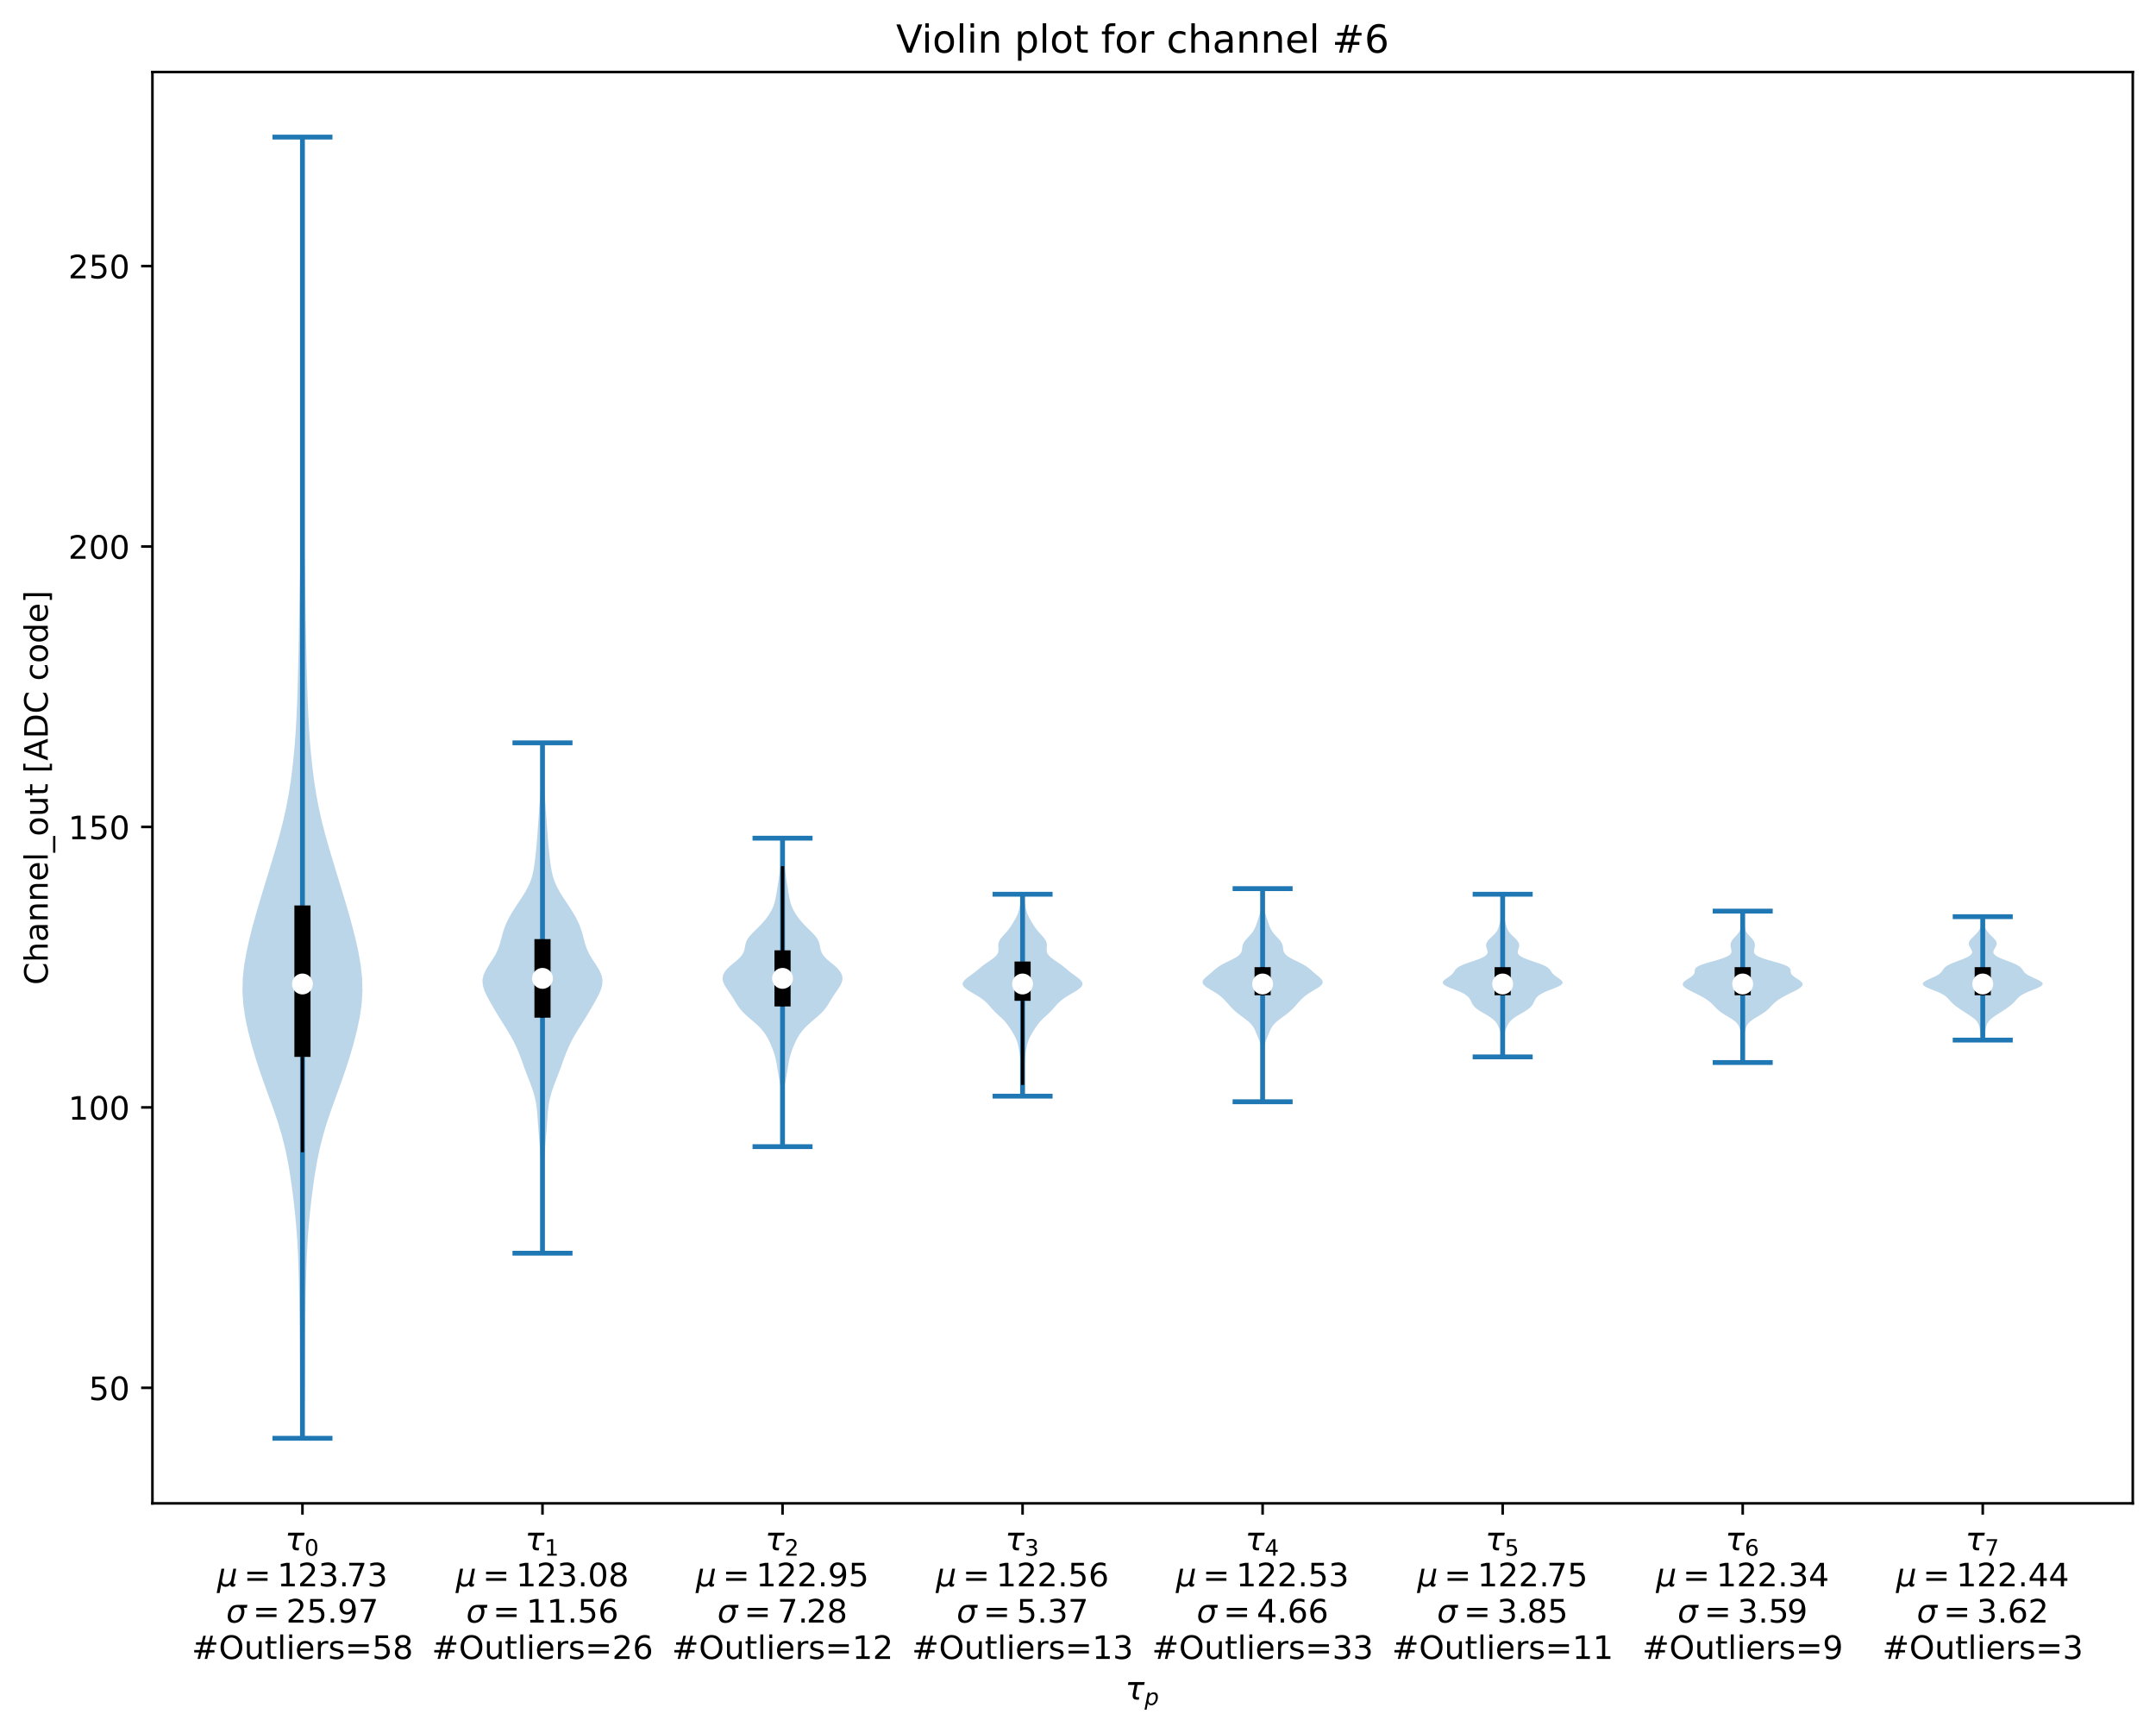 <?xml version="1.0" encoding="utf-8" standalone="no"?>
<!DOCTYPE svg PUBLIC "-//W3C//DTD SVG 1.1//EN"
  "http://www.w3.org/Graphics/SVG/1.1/DTD/svg11.dtd">
<!-- Created with matplotlib (https://matplotlib.org/) -->
<svg height="537.008pt" version="1.1" viewBox="0 0 668.244 537.008" width="668.244pt" xmlns="http://www.w3.org/2000/svg" xmlns:xlink="http://www.w3.org/1999/xlink">
 <defs>
  <style type="text/css">*{stroke-linecap:butt;stroke-linejoin:round;}</style>
 </defs>
 <g id="figure_1">
  <g id="patch_1">
   <path d="M 0 537.008 
L 668.244 537.008 
L 668.244 0 
L 0 0 
z
" style="fill:#ffffff;"/>
  </g>
  <g id="axes_1">
   <g id="patch_2">
    <path d="M 47.244 465.838 
L 661.044 465.838 
L 661.044 22.318 
L 47.244 22.318 
z
" style="fill:#ffffff;"/>
   </g>
   <g id="PolyCollection_1">
    <path clip-path="url(#p5d0d62ba81)" d="M 94.092 445.678 
L 93.395 445.678 
L 93.275 441.605 
L 93.162 437.533 
L 93.073 433.46 
L 93.016 429.387 
L 92.986 425.314 
L 92.967 421.242 
L 92.945 417.169 
L 92.909 413.096 
L 92.858 409.024 
L 92.796 404.951 
L 92.724 400.878 
L 92.637 396.805 
L 92.523 392.733 
L 92.365 388.66 
L 92.145 384.587 
L 91.852 380.514 
L 91.482 376.442 
L 91.039 372.369 
L 90.529 368.296 
L 89.944 364.224 
L 89.256 360.151 
L 88.422 356.078 
L 87.402 352.005 
L 86.185 347.933 
L 84.805 343.86 
L 83.331 339.787 
L 81.849 335.714 
L 80.43 331.642 
L 79.116 327.569 
L 77.924 323.496 
L 76.873 319.424 
L 76.01 315.351 
L 75.41 311.278 
L 75.144 307.205 
L 75.246 303.133 
L 75.687 299.06 
L 76.399 294.987 
L 77.302 290.914 
L 78.339 286.842 
L 79.473 282.769 
L 80.672 278.696 
L 81.908 274.624 
L 83.155 270.551 
L 84.395 266.478 
L 85.606 262.405 
L 86.755 258.333 
L 87.801 254.26 
L 88.71 250.187 
L 89.474 246.114 
L 90.107 242.042 
L 90.633 237.969 
L 91.068 233.896 
L 91.422 229.824 
L 91.703 225.751 
L 91.922 221.678 
L 92.092 217.605 
L 92.231 213.533 
L 92.349 209.46 
L 92.452 205.387 
L 92.543 201.314 
L 92.622 197.242 
L 92.694 193.169 
L 92.765 189.096 
L 92.84 185.024 
L 92.922 180.951 
L 93.01 176.878 
L 93.1 172.805 
L 93.183 168.733 
L 93.253 164.66 
L 93.308 160.587 
L 93.353 156.514 
L 93.397 152.442 
L 93.443 148.369 
L 93.493 144.296 
L 93.539 140.224 
L 93.573 136.151 
L 93.592 132.078 
L 93.6 128.005 
L 93.603 123.933 
L 93.607 119.86 
L 93.616 115.787 
L 93.628 111.714 
L 93.641 107.642 
L 93.653 103.569 
L 93.664 99.496 
L 93.674 95.424 
L 93.68 91.351 
L 93.682 87.278 
L 93.681 83.205 
L 93.68 79.133 
L 93.681 75.06 
L 93.686 70.987 
L 93.694 66.914 
L 93.701 62.842 
L 93.703 58.769 
L 93.7 54.696 
L 93.693 50.624 
L 93.687 46.551 
L 93.684 42.478 
L 93.803 42.478 
L 93.803 42.478 
L 93.801 46.551 
L 93.794 50.624 
L 93.787 54.696 
L 93.784 58.769 
L 93.787 62.842 
L 93.794 66.914 
L 93.802 70.987 
L 93.807 75.06 
L 93.808 79.133 
L 93.806 83.205 
L 93.805 87.278 
L 93.808 91.351 
L 93.814 95.424 
L 93.823 99.496 
L 93.834 103.569 
L 93.846 107.642 
L 93.859 111.714 
L 93.871 115.787 
L 93.88 119.86 
L 93.885 123.933 
L 93.888 128.005 
L 93.895 132.078 
L 93.914 136.151 
L 93.949 140.224 
L 93.994 144.296 
L 94.044 148.369 
L 94.091 152.442 
L 94.134 156.514 
L 94.18 160.587 
L 94.235 164.66 
L 94.305 168.733 
L 94.388 172.805 
L 94.477 176.878 
L 94.566 180.951 
L 94.647 185.024 
L 94.722 189.096 
L 94.793 193.169 
L 94.866 197.242 
L 94.945 201.314 
L 95.035 205.387 
L 95.138 209.46 
L 95.256 213.533 
L 95.395 217.605 
L 95.566 221.678 
L 95.784 225.751 
L 96.065 229.824 
L 96.42 233.896 
L 96.855 237.969 
L 97.38 242.042 
L 98.013 246.114 
L 98.777 250.187 
L 99.687 254.26 
L 100.733 258.333 
L 101.882 262.405 
L 103.093 266.478 
L 104.332 270.551 
L 105.579 274.624 
L 106.815 278.696 
L 108.015 282.769 
L 109.149 286.842 
L 110.186 290.914 
L 111.089 294.987 
L 111.8 299.06 
L 112.242 303.133 
L 112.344 307.205 
L 112.078 311.278 
L 111.477 315.351 
L 110.614 319.424 
L 109.563 323.496 
L 108.371 327.569 
L 107.057 331.642 
L 105.639 335.714 
L 104.157 339.787 
L 102.683 343.86 
L 101.302 347.933 
L 100.086 352.005 
L 99.066 356.078 
L 98.231 360.151 
L 97.543 364.224 
L 96.958 368.296 
L 96.448 372.369 
L 96.006 376.442 
L 95.636 380.514 
L 95.343 384.587 
L 95.123 388.66 
L 94.965 392.733 
L 94.851 396.805 
L 94.764 400.878 
L 94.692 404.951 
L 94.629 409.024 
L 94.578 413.096 
L 94.543 417.169 
L 94.52 421.242 
L 94.502 425.314 
L 94.471 429.387 
L 94.414 433.46 
L 94.326 437.533 
L 94.213 441.605 
L 94.092 445.678 
z
" style="fill:#1f77b4;fill-opacity:0.3;"/>
   </g>
   <g id="PolyCollection_2">
    <path clip-path="url(#p5d0d62ba81)" d="M 168.208 388.326 
L 168.08 388.326 
L 168.083 386.729 
L 168.091 385.131 
L 168.103 383.534 
L 168.115 381.936 
L 168.125 380.339 
L 168.132 378.741 
L 168.135 377.144 
L 168.133 375.546 
L 168.125 373.949 
L 168.109 372.351 
L 168.082 370.754 
L 168.041 369.156 
L 167.984 367.559 
L 167.913 365.962 
L 167.83 364.364 
L 167.741 362.767 
L 167.65 361.169 
L 167.56 359.572 
L 167.468 357.974 
L 167.37 356.377 
L 167.26 354.779 
L 167.136 353.182 
L 167.005 351.584 
L 166.876 349.987 
L 166.756 348.389 
L 166.645 346.792 
L 166.528 345.194 
L 166.377 343.597 
L 166.16 341.999 
L 165.849 340.402 
L 165.429 338.804 
L 164.91 337.207 
L 164.322 335.609 
L 163.703 334.012 
L 163.089 332.414 
L 162.495 330.817 
L 161.917 329.219 
L 161.334 327.622 
L 160.717 326.024 
L 160.035 324.427 
L 159.268 322.829 
L 158.409 321.232 
L 157.468 319.634 
L 156.475 318.037 
L 155.467 316.439 
L 154.476 314.842 
L 153.517 313.244 
L 152.584 311.647 
L 151.674 310.049 
L 150.819 308.452 
L 150.099 306.854 
L 149.634 305.257 
L 149.544 303.659 
L 149.886 302.062 
L 150.621 300.464 
L 151.614 298.867 
L 152.675 297.269 
L 153.63 295.672 
L 154.382 294.074 
L 154.932 292.477 
L 155.361 290.879 
L 155.781 289.282 
L 156.285 287.684 
L 156.921 286.087 
L 157.701 284.489 
L 158.607 282.892 
L 159.61 281.294 
L 160.669 279.697 
L 161.73 278.099 
L 162.731 276.502 
L 163.611 274.904 
L 164.327 273.307 
L 164.87 271.709 
L 165.26 270.112 
L 165.54 268.514 
L 165.757 266.917 
L 165.944 265.32 
L 166.116 263.722 
L 166.275 262.125 
L 166.418 260.527 
L 166.545 258.93 
L 166.661 257.332 
L 166.771 255.735 
L 166.881 254.137 
L 166.992 252.54 
L 167.105 250.942 
L 167.223 249.345 
L 167.344 247.747 
L 167.464 246.15 
L 167.574 244.552 
L 167.668 242.955 
L 167.739 241.357 
L 167.791 239.76 
L 167.827 238.162 
L 167.856 236.565 
L 167.884 234.967 
L 167.913 233.37 
L 167.946 231.772 
L 167.982 230.175 
L 168.306 230.175 
L 168.306 230.175 
L 168.341 231.772 
L 168.374 233.37 
L 168.404 234.967 
L 168.431 236.565 
L 168.46 238.162 
L 168.497 239.76 
L 168.548 241.357 
L 168.62 242.955 
L 168.713 244.552 
L 168.824 246.15 
L 168.944 247.747 
L 169.065 249.345 
L 169.182 250.942 
L 169.296 252.54 
L 169.407 254.137 
L 169.516 255.735 
L 169.627 257.332 
L 169.742 258.93 
L 169.869 260.527 
L 170.012 262.125 
L 170.171 263.722 
L 170.343 265.32 
L 170.53 266.917 
L 170.747 268.514 
L 171.028 270.112 
L 171.418 271.709 
L 171.96 273.307 
L 172.677 274.904 
L 173.556 276.502 
L 174.557 278.099 
L 175.618 279.697 
L 176.677 281.294 
L 177.68 282.892 
L 178.587 284.489 
L 179.366 286.087 
L 180.003 287.684 
L 180.506 289.282 
L 180.926 290.879 
L 181.356 292.477 
L 181.905 294.074 
L 182.657 295.672 
L 183.613 297.269 
L 184.674 298.867 
L 185.666 300.464 
L 186.402 302.062 
L 186.744 303.659 
L 186.653 305.257 
L 186.189 306.854 
L 185.468 308.452 
L 184.613 310.049 
L 183.704 311.647 
L 182.771 313.244 
L 181.811 314.842 
L 180.821 316.439 
L 179.813 318.037 
L 178.82 319.634 
L 177.879 321.232 
L 177.019 322.829 
L 176.252 324.427 
L 175.571 326.024 
L 174.953 327.622 
L 174.37 329.219 
L 173.793 330.817 
L 173.199 332.414 
L 172.584 334.012 
L 171.966 335.609 
L 171.377 337.207 
L 170.859 338.804 
L 170.439 340.402 
L 170.127 341.999 
L 169.91 343.597 
L 169.76 345.194 
L 169.643 346.792 
L 169.531 348.389 
L 169.412 349.987 
L 169.282 351.584 
L 169.151 353.182 
L 169.028 354.779 
L 168.917 356.377 
L 168.819 357.974 
L 168.727 359.572 
L 168.637 361.169 
L 168.547 362.767 
L 168.458 364.364 
L 168.375 365.962 
L 168.303 367.559 
L 168.247 369.156 
L 168.205 370.754 
L 168.178 372.351 
L 168.162 373.949 
L 168.154 375.546 
L 168.153 377.144 
L 168.156 378.741 
L 168.162 380.339 
L 168.173 381.936 
L 168.184 383.534 
L 168.196 385.131 
L 168.204 386.729 
L 168.208 388.326 
z
" style="fill:#1f77b4;fill-opacity:0.3;"/>
   </g>
   <g id="PolyCollection_3">
    <path clip-path="url(#p5d0d62ba81)" d="M 242.63 355.306 
L 242.457 355.306 
L 242.448 354.34 
L 242.438 353.375 
L 242.427 352.409 
L 242.411 351.444 
L 242.39 350.478 
L 242.361 349.513 
L 242.327 348.547 
L 242.29 347.582 
L 242.252 346.616 
L 242.22 345.651 
L 242.198 344.685 
L 242.189 343.72 
L 242.193 342.754 
L 242.204 341.788 
L 242.213 340.823 
L 242.206 339.857 
L 242.171 338.892 
L 242.097 337.926 
L 241.981 336.961 
L 241.828 335.995 
L 241.65 335.03 
L 241.462 334.064 
L 241.28 333.099 
L 241.111 332.133 
L 240.955 331.168 
L 240.802 330.202 
L 240.634 329.237 
L 240.437 328.271 
L 240.198 327.306 
L 239.911 326.34 
L 239.58 325.375 
L 239.208 324.409 
L 238.799 323.444 
L 238.347 322.478 
L 237.84 321.513 
L 237.253 320.547 
L 236.558 319.582 
L 235.73 318.616 
L 234.764 317.651 
L 233.684 316.685 
L 232.547 315.72 
L 231.431 314.754 
L 230.41 313.788 
L 229.532 312.823 
L 228.8 311.857 
L 228.178 310.892 
L 227.604 309.926 
L 227.016 308.961 
L 226.381 307.995 
L 225.708 307.03 
L 225.048 306.064 
L 224.482 305.099 
L 224.091 304.133 
L 223.944 303.168 
L 224.087 302.202 
L 224.542 301.237 
L 225.304 300.271 
L 226.321 299.306 
L 227.483 298.34 
L 228.634 297.375 
L 229.608 296.409 
L 230.294 295.444 
L 230.686 294.478 
L 230.887 293.513 
L 231.065 292.547 
L 231.384 291.582 
L 231.936 290.616 
L 232.718 289.651 
L 233.654 288.685 
L 234.645 287.72 
L 235.607 286.754 
L 236.497 285.788 
L 237.303 284.823 
L 238.024 283.857 
L 238.659 282.892 
L 239.2 281.926 
L 239.641 280.961 
L 239.983 279.995 
L 240.243 279.03 
L 240.445 278.064 
L 240.615 277.099 
L 240.774 276.133 
L 240.934 275.168 
L 241.095 274.202 
L 241.251 273.237 
L 241.399 272.271 
L 241.537 271.306 
L 241.666 270.34 
L 241.79 269.375 
L 241.908 268.409 
L 242.019 267.444 
L 242.117 266.478 
L 242.199 265.513 
L 242.264 264.547 
L 242.314 263.582 
L 242.351 262.616 
L 242.38 261.651 
L 242.404 260.685 
L 242.427 259.72 
L 242.661 259.72 
L 242.661 259.72 
L 242.683 260.685 
L 242.708 261.651 
L 242.737 262.616 
L 242.774 263.582 
L 242.824 264.547 
L 242.889 265.513 
L 242.971 266.478 
L 243.069 267.444 
L 243.179 268.409 
L 243.298 269.375 
L 243.421 270.34 
L 243.551 271.306 
L 243.688 272.271 
L 243.836 273.237 
L 243.993 274.202 
L 244.153 275.168 
L 244.313 276.133 
L 244.473 277.099 
L 244.643 278.064 
L 244.844 279.03 
L 245.104 279.995 
L 245.447 280.961 
L 245.888 281.926 
L 246.428 282.892 
L 247.063 283.857 
L 247.784 284.823 
L 248.59 285.788 
L 249.48 286.754 
L 250.443 287.72 
L 251.433 288.685 
L 252.37 289.651 
L 253.152 290.616 
L 253.703 291.582 
L 254.022 292.547 
L 254.201 293.513 
L 254.401 294.478 
L 254.793 295.444 
L 255.48 296.409 
L 256.454 297.375 
L 257.604 298.34 
L 258.766 299.306 
L 259.783 300.271 
L 260.545 301.237 
L 261.001 302.202 
L 261.144 303.168 
L 260.997 304.133 
L 260.606 305.099 
L 260.039 306.064 
L 259.38 307.03 
L 258.706 307.995 
L 258.071 308.961 
L 257.484 309.926 
L 256.91 310.892 
L 256.288 311.857 
L 255.556 312.823 
L 254.677 313.788 
L 253.656 314.754 
L 252.54 315.72 
L 251.404 316.685 
L 250.324 317.651 
L 249.357 318.616 
L 248.529 319.582 
L 247.834 320.547 
L 247.248 321.513 
L 246.74 322.478 
L 246.289 323.444 
L 245.879 324.409 
L 245.507 325.375 
L 245.176 326.34 
L 244.89 327.306 
L 244.65 328.271 
L 244.453 329.237 
L 244.286 330.202 
L 244.132 331.168 
L 243.976 332.133 
L 243.807 333.099 
L 243.625 334.064 
L 243.438 335.03 
L 243.259 335.995 
L 243.106 336.961 
L 242.99 337.926 
L 242.917 338.892 
L 242.881 339.857 
L 242.875 340.823 
L 242.883 341.788 
L 242.894 342.754 
L 242.898 343.72 
L 242.889 344.685 
L 242.867 345.651 
L 242.835 346.616 
L 242.798 347.582 
L 242.76 348.547 
L 242.726 349.513 
L 242.698 350.478 
L 242.676 351.444 
L 242.661 352.409 
L 242.649 353.375 
L 242.64 354.34 
L 242.63 355.306 
z
" style="fill:#1f77b4;fill-opacity:0.3;"/>
   </g>
   <g id="PolyCollection_4">
    <path clip-path="url(#p5d0d62ba81)" d="M 317.075 339.664 
L 316.812 339.664 
L 316.795 339.032 
L 316.782 338.4 
L 316.772 337.768 
L 316.764 337.136 
L 316.756 336.504 
L 316.743 335.872 
L 316.722 335.241 
L 316.691 334.609 
L 316.649 333.977 
L 316.599 333.345 
L 316.545 332.713 
L 316.491 332.081 
L 316.444 331.449 
L 316.403 330.817 
L 316.368 330.185 
L 316.336 329.553 
L 316.3 328.921 
L 316.255 328.289 
L 316.196 327.657 
L 316.121 327.025 
L 316.031 326.393 
L 315.928 325.761 
L 315.815 325.129 
L 315.69 324.497 
L 315.549 323.865 
L 315.384 323.233 
L 315.185 322.601 
L 314.94 321.969 
L 314.648 321.337 
L 314.311 320.705 
L 313.943 320.073 
L 313.554 319.441 
L 313.154 318.809 
L 312.739 318.177 
L 312.294 317.545 
L 311.799 316.913 
L 311.238 316.281 
L 310.611 315.649 
L 309.936 315.017 
L 309.247 314.385 
L 308.579 313.753 
L 307.956 313.121 
L 307.381 312.489 
L 306.832 311.857 
L 306.269 311.225 
L 305.648 310.593 
L 304.929 309.962 
L 304.087 309.33 
L 303.123 308.698 
L 302.067 308.066 
L 300.983 307.434 
L 299.963 306.802 
L 299.117 306.17 
L 298.552 305.538 
L 298.344 304.906 
L 298.512 304.274 
L 299.015 303.642 
L 299.755 303.01 
L 300.614 302.378 
L 301.484 301.746 
L 302.307 301.114 
L 303.076 300.482 
L 303.831 299.85 
L 304.625 299.218 
L 305.49 298.586 
L 306.414 297.954 
L 307.335 297.322 
L 308.168 296.69 
L 308.824 296.058 
L 309.253 295.426 
L 309.456 294.794 
L 309.485 294.162 
L 309.432 293.53 
L 309.397 292.898 
L 309.464 292.266 
L 309.68 291.634 
L 310.05 291.002 
L 310.541 290.37 
L 311.101 289.738 
L 311.675 289.106 
L 312.223 288.474 
L 312.724 287.842 
L 313.177 287.21 
L 313.593 286.578 
L 313.986 285.946 
L 314.363 285.314 
L 314.72 284.683 
L 315.049 284.051 
L 315.338 283.419 
L 315.582 282.787 
L 315.779 282.155 
L 315.936 281.523 
L 316.066 280.891 
L 316.181 280.259 
L 316.288 279.627 
L 316.393 278.995 
L 316.495 278.363 
L 316.59 277.731 
L 316.674 277.099 
L 317.213 277.099 
L 317.213 277.099 
L 317.298 277.731 
L 317.392 278.363 
L 317.494 278.995 
L 317.599 279.627 
L 317.707 280.259 
L 317.821 280.891 
L 317.951 281.523 
L 318.109 282.155 
L 318.306 282.787 
L 318.549 283.419 
L 318.839 284.051 
L 319.168 284.683 
L 319.525 285.314 
L 319.901 285.946 
L 320.294 286.578 
L 320.711 287.21 
L 321.164 287.842 
L 321.665 288.474 
L 322.212 289.106 
L 322.787 289.738 
L 323.347 290.37 
L 323.838 291.002 
L 324.207 291.634 
L 324.423 292.266 
L 324.49 292.898 
L 324.456 293.53 
L 324.403 294.162 
L 324.432 294.794 
L 324.634 295.426 
L 325.063 296.058 
L 325.72 296.69 
L 326.552 297.322 
L 327.474 297.954 
L 328.397 298.586 
L 329.262 299.218 
L 330.056 299.85 
L 330.811 300.482 
L 331.581 301.114 
L 332.403 301.746 
L 333.274 302.378 
L 334.132 303.01 
L 334.873 303.642 
L 335.375 304.274 
L 335.544 304.906 
L 335.335 305.538 
L 334.771 306.17 
L 333.925 306.802 
L 332.904 307.434 
L 331.82 308.066 
L 330.764 308.698 
L 329.801 309.33 
L 328.959 309.962 
L 328.239 310.593 
L 327.618 311.225 
L 327.056 311.857 
L 326.507 312.489 
L 325.932 313.121 
L 325.309 313.753 
L 324.641 314.385 
L 323.951 315.017 
L 323.277 315.649 
L 322.649 316.281 
L 322.088 316.913 
L 321.593 317.545 
L 321.148 318.177 
L 320.733 318.809 
L 320.333 319.441 
L 319.945 320.073 
L 319.576 320.705 
L 319.24 321.337 
L 318.947 321.969 
L 318.703 322.601 
L 318.503 323.233 
L 318.338 323.865 
L 318.198 324.497 
L 318.073 325.129 
L 317.959 325.761 
L 317.857 326.393 
L 317.767 327.025 
L 317.692 327.657 
L 317.633 328.289 
L 317.587 328.921 
L 317.551 329.553 
L 317.519 330.185 
L 317.485 330.817 
L 317.444 331.449 
L 317.396 332.081 
L 317.343 332.713 
L 317.289 333.345 
L 317.239 333.977 
L 317.197 334.609 
L 317.165 335.241 
L 317.144 335.872 
L 317.132 336.504 
L 317.123 337.136 
L 317.116 337.768 
L 317.106 338.4 
L 317.093 339.032 
L 317.075 339.664 
z
" style="fill:#1f77b4;fill-opacity:0.3;"/>
   </g>
   <g id="PolyCollection_5">
    <path clip-path="url(#p5d0d62ba81)" d="M 391.411 341.402 
L 391.277 341.402 
L 391.277 340.735 
L 391.28 340.068 
L 391.282 339.401 
L 391.28 338.734 
L 391.271 338.067 
L 391.256 337.4 
L 391.239 336.733 
L 391.222 336.066 
L 391.207 335.399 
L 391.194 334.731 
L 391.182 334.064 
L 391.167 333.397 
L 391.15 332.73 
L 391.134 332.063 
L 391.126 331.396 
L 391.131 330.729 
L 391.146 330.062 
L 391.167 329.395 
L 391.182 328.728 
L 391.183 328.061 
L 391.165 327.393 
L 391.127 326.726 
L 391.071 326.059 
L 390.999 325.392 
L 390.905 324.725 
L 390.782 324.058 
L 390.619 323.391 
L 390.412 322.724 
L 390.164 322.057 
L 389.889 321.39 
L 389.607 320.723 
L 389.329 320.056 
L 389.048 319.388 
L 388.734 318.721 
L 388.341 318.054 
L 387.822 317.387 
L 387.154 316.72 
L 386.349 316.053 
L 385.455 315.386 
L 384.541 314.719 
L 383.668 314.052 
L 382.872 313.385 
L 382.161 312.718 
L 381.517 312.051 
L 380.914 311.383 
L 380.324 310.716 
L 379.718 310.049 
L 379.06 309.382 
L 378.302 308.715 
L 377.404 308.048 
L 376.361 307.381 
L 375.229 306.714 
L 374.14 306.047 
L 373.266 305.38 
L 372.772 304.713 
L 372.744 304.046 
L 373.148 303.378 
L 373.848 302.711 
L 374.661 302.044 
L 375.454 301.377 
L 376.197 300.71 
L 376.97 300.043 
L 377.891 299.376 
L 379.033 298.709 
L 380.362 298.042 
L 381.741 297.375 
L 382.987 296.708 
L 383.949 296.041 
L 384.564 295.373 
L 384.871 294.706 
L 384.986 294.039 
L 385.057 293.372 
L 385.209 292.705 
L 385.516 292.038 
L 385.985 291.371 
L 386.571 290.704 
L 387.197 290.037 
L 387.789 289.37 
L 388.299 288.703 
L 388.711 288.035 
L 389.038 287.368 
L 389.305 286.701 
L 389.541 286.034 
L 389.763 285.367 
L 389.982 284.7 
L 390.197 284.033 
L 390.406 283.366 
L 390.604 282.699 
L 390.783 282.032 
L 390.936 281.365 
L 391.059 280.698 
L 391.146 280.03 
L 391.2 279.363 
L 391.226 278.696 
L 391.232 278.029 
L 391.228 277.362 
L 391.224 276.695 
L 391.225 276.028 
L 391.234 275.361 
L 391.454 275.361 
L 391.454 275.361 
L 391.463 276.028 
L 391.464 276.695 
L 391.459 277.362 
L 391.456 278.029 
L 391.461 278.696 
L 391.487 279.363 
L 391.541 280.03 
L 391.629 280.698 
L 391.751 281.365 
L 391.905 282.032 
L 392.084 282.699 
L 392.281 283.366 
L 392.49 284.033 
L 392.706 284.7 
L 392.924 285.367 
L 393.147 286.034 
L 393.383 286.701 
L 393.65 287.368 
L 393.976 288.035 
L 394.388 288.703 
L 394.898 289.37 
L 395.491 290.037 
L 396.117 290.704 
L 396.702 291.371 
L 397.172 292.038 
L 397.479 292.705 
L 397.631 293.372 
L 397.701 294.039 
L 397.816 294.706 
L 398.123 295.373 
L 398.738 296.041 
L 399.701 296.708 
L 400.946 297.375 
L 402.325 298.042 
L 403.654 298.709 
L 404.796 299.376 
L 405.718 300.043 
L 406.49 300.71 
L 407.234 301.377 
L 408.026 302.044 
L 408.84 302.711 
L 409.539 303.378 
L 409.944 304.046 
L 409.915 304.713 
L 409.421 305.38 
L 408.548 306.047 
L 407.458 306.714 
L 406.327 307.381 
L 405.283 308.048 
L 404.385 308.715 
L 403.628 309.382 
L 402.969 310.049 
L 402.364 310.716 
L 401.774 311.383 
L 401.17 312.051 
L 400.526 312.718 
L 399.815 313.385 
L 399.02 314.052 
L 398.147 314.719 
L 397.232 315.386 
L 396.339 316.053 
L 395.534 316.72 
L 394.866 317.387 
L 394.347 318.054 
L 393.953 318.721 
L 393.639 319.388 
L 393.358 320.056 
L 393.08 320.723 
L 392.798 321.39 
L 392.524 322.057 
L 392.276 322.724 
L 392.069 323.391 
L 391.906 324.058 
L 391.783 324.725 
L 391.689 325.392 
L 391.616 326.059 
L 391.56 326.726 
L 391.522 327.393 
L 391.504 328.061 
L 391.505 328.728 
L 391.521 329.395 
L 391.541 330.062 
L 391.557 330.729 
L 391.561 331.396 
L 391.553 332.063 
L 391.538 332.73 
L 391.521 333.397 
L 391.506 334.064 
L 391.493 334.731 
L 391.48 335.399 
L 391.466 336.066 
L 391.449 336.733 
L 391.431 337.4 
L 391.416 338.067 
L 391.408 338.734 
L 391.405 339.401 
L 391.408 340.068 
L 391.411 340.735 
L 391.411 341.402 
z
" style="fill:#1f77b4;fill-opacity:0.3;"/>
   </g>
   <g id="PolyCollection_6">
    <path clip-path="url(#p5d0d62ba81)" d="M 465.817 327.499 
L 465.671 327.499 
L 465.668 326.99 
L 465.667 326.481 
L 465.667 325.972 
L 465.666 325.462 
L 465.664 324.953 
L 465.662 324.444 
L 465.659 323.935 
L 465.653 323.426 
L 465.641 322.917 
L 465.616 322.408 
L 465.572 321.899 
L 465.501 321.39 
L 465.401 320.881 
L 465.27 320.372 
L 465.113 319.862 
L 464.935 319.353 
L 464.741 318.844 
L 464.53 318.335 
L 464.295 317.826 
L 464.019 317.317 
L 463.676 316.808 
L 463.239 316.299 
L 462.687 315.79 
L 462.01 315.281 
L 461.224 314.772 
L 460.363 314.262 
L 459.482 313.753 
L 458.638 313.244 
L 457.886 312.735 
L 457.26 312.226 
L 456.773 311.717 
L 456.41 311.208 
L 456.136 310.699 
L 455.898 310.19 
L 455.637 309.681 
L 455.293 309.172 
L 454.805 308.662 
L 454.121 308.153 
L 453.208 307.644 
L 452.073 307.135 
L 450.783 306.626 
L 449.472 306.117 
L 448.318 305.608 
L 447.503 305.099 
L 447.144 304.59 
L 447.26 304.081 
L 447.76 303.572 
L 448.479 303.062 
L 449.235 302.553 
L 449.884 302.044 
L 450.367 301.535 
L 450.721 301.026 
L 451.059 300.517 
L 451.532 300.008 
L 452.263 299.499 
L 453.31 298.99 
L 454.636 298.481 
L 456.125 297.972 
L 457.616 297.462 
L 458.945 296.953 
L 459.985 296.444 
L 460.674 295.935 
L 461.018 295.426 
L 461.084 294.917 
L 460.975 294.408 
L 460.798 293.899 
L 460.651 293.39 
L 460.601 292.881 
L 460.687 292.372 
L 460.921 291.862 
L 461.291 291.353 
L 461.764 290.844 
L 462.295 290.335 
L 462.83 289.826 
L 463.322 289.317 
L 463.738 288.808 
L 464.067 288.299 
L 464.316 287.79 
L 464.506 287.281 
L 464.661 286.772 
L 464.802 286.262 
L 464.939 285.753 
L 465.077 285.244 
L 465.212 284.735 
L 465.336 284.226 
L 465.443 283.717 
L 465.527 283.208 
L 465.586 282.699 
L 465.624 282.19 
L 465.645 281.681 
L 465.655 281.172 
L 465.659 280.662 
L 465.662 280.153 
L 465.664 279.644 
L 465.666 279.135 
L 465.667 278.626 
L 465.667 278.117 
L 465.668 277.608 
L 465.671 277.099 
L 465.817 277.099 
L 465.817 277.099 
L 465.82 277.608 
L 465.821 278.117 
L 465.821 278.626 
L 465.821 279.135 
L 465.823 279.644 
L 465.825 280.153 
L 465.828 280.662 
L 465.833 281.172 
L 465.843 281.681 
L 465.864 282.19 
L 465.901 282.699 
L 465.961 283.208 
L 466.044 283.717 
L 466.151 284.226 
L 466.275 284.735 
L 466.41 285.244 
L 466.548 285.753 
L 466.686 286.262 
L 466.826 286.772 
L 466.981 287.281 
L 467.171 287.79 
L 467.42 288.299 
L 467.749 288.808 
L 468.166 289.317 
L 468.658 289.826 
L 469.193 290.335 
L 469.723 290.844 
L 470.197 291.353 
L 470.566 291.862 
L 470.801 292.372 
L 470.887 292.881 
L 470.837 293.39 
L 470.689 293.899 
L 470.513 294.408 
L 470.403 294.917 
L 470.469 295.426 
L 470.813 295.935 
L 471.502 296.444 
L 472.543 296.953 
L 473.872 297.462 
L 475.363 297.972 
L 476.852 298.481 
L 478.178 298.99 
L 479.224 299.499 
L 479.956 300.008 
L 480.428 300.517 
L 480.767 301.026 
L 481.121 301.535 
L 481.604 302.044 
L 482.253 302.553 
L 483.008 303.062 
L 483.727 303.572 
L 484.228 304.081 
L 484.344 304.59 
L 483.985 305.099 
L 483.169 305.608 
L 482.016 306.117 
L 480.704 306.626 
L 479.414 307.135 
L 478.28 307.644 
L 477.367 308.153 
L 476.683 308.662 
L 476.195 309.172 
L 475.85 309.681 
L 475.59 310.19 
L 475.352 310.699 
L 475.077 311.208 
L 474.714 311.717 
L 474.227 312.226 
L 473.602 312.735 
L 472.849 313.244 
L 472.006 313.753 
L 471.124 314.262 
L 470.263 314.772 
L 469.477 315.281 
L 468.801 315.79 
L 468.248 316.299 
L 467.812 316.808 
L 467.469 317.317 
L 467.192 317.826 
L 466.957 318.335 
L 466.747 318.844 
L 466.553 319.353 
L 466.375 319.862 
L 466.218 320.372 
L 466.087 320.881 
L 465.986 321.39 
L 465.916 321.899 
L 465.871 322.408 
L 465.847 322.917 
L 465.834 323.426 
L 465.829 323.935 
L 465.826 324.444 
L 465.823 324.953 
L 465.821 325.462 
L 465.821 325.972 
L 465.821 326.481 
L 465.82 326.99 
L 465.817 327.499 
z
" style="fill:#1f77b4;fill-opacity:0.3;"/>
   </g>
   <g id="PolyCollection_7">
    <path clip-path="url(#p5d0d62ba81)" d="M 540.213 329.237 
L 540.075 329.237 
L 540.078 328.763 
L 540.086 328.289 
L 540.098 327.815 
L 540.11 327.341 
L 540.12 326.867 
L 540.126 326.393 
L 540.127 325.919 
L 540.121 325.445 
L 540.109 324.971 
L 540.088 324.497 
L 540.06 324.023 
L 540.027 323.549 
L 539.989 323.075 
L 539.949 322.601 
L 539.904 322.127 
L 539.851 321.653 
L 539.785 321.179 
L 539.702 320.705 
L 539.601 320.231 
L 539.488 319.757 
L 539.367 319.283 
L 539.235 318.809 
L 539.082 318.335 
L 538.88 317.861 
L 538.598 317.387 
L 538.207 316.913 
L 537.693 316.439 
L 537.059 315.965 
L 536.33 315.491 
L 535.546 315.017 
L 534.752 314.543 
L 533.994 314.069 
L 533.304 313.595 
L 532.699 313.121 
L 532.173 312.647 
L 531.703 312.173 
L 531.257 311.699 
L 530.8 311.225 
L 530.3 310.751 
L 529.733 310.277 
L 529.085 309.804 
L 528.351 309.33 
L 527.535 308.856 
L 526.646 308.382 
L 525.707 307.908 
L 524.745 307.434 
L 523.806 306.96 
L 522.946 306.486 
L 522.235 306.012 
L 521.748 305.538 
L 521.544 305.064 
L 521.651 304.59 
L 522.052 304.116 
L 522.679 303.642 
L 523.422 303.168 
L 524.149 302.694 
L 524.735 302.22 
L 525.103 301.746 
L 525.255 301.272 
L 525.285 300.798 
L 525.36 300.324 
L 525.668 299.85 
L 526.347 299.376 
L 527.442 298.902 
L 528.891 298.428 
L 530.547 297.954 
L 532.227 297.48 
L 533.753 297.006 
L 534.993 296.532 
L 535.878 296.058 
L 536.409 295.584 
L 536.641 295.11 
L 536.667 294.636 
L 536.583 294.162 
L 536.471 293.688 
L 536.387 293.214 
L 536.369 292.74 
L 536.439 292.266 
L 536.61 291.792 
L 536.887 291.318 
L 537.257 290.844 
L 537.692 290.37 
L 538.146 289.896 
L 538.57 289.422 
L 538.925 288.948 
L 539.19 288.474 
L 539.367 288 
L 539.475 287.526 
L 539.539 287.052 
L 539.583 286.578 
L 539.624 286.104 
L 539.672 285.63 
L 539.727 285.156 
L 539.786 284.683 
L 539.845 284.209 
L 539.898 283.735 
L 539.943 283.261 
L 539.981 282.787 
L 540.012 282.313 
L 540.275 282.313 
L 540.275 282.313 
L 540.307 282.787 
L 540.345 283.261 
L 540.39 283.735 
L 540.443 284.209 
L 540.501 284.683 
L 540.56 285.156 
L 540.615 285.63 
L 540.663 286.104 
L 540.705 286.578 
L 540.749 287.052 
L 540.813 287.526 
L 540.92 288 
L 541.097 288.474 
L 541.363 288.948 
L 541.717 289.422 
L 542.142 289.896 
L 542.596 290.37 
L 543.03 290.844 
L 543.401 291.318 
L 543.677 291.792 
L 543.849 292.266 
L 543.919 292.74 
L 543.901 293.214 
L 543.817 293.688 
L 543.704 294.162 
L 543.62 294.636 
L 543.646 295.11 
L 543.879 295.584 
L 544.409 296.058 
L 545.295 296.532 
L 546.535 297.006 
L 548.061 297.48 
L 549.74 297.954 
L 551.396 298.428 
L 552.845 298.902 
L 553.941 299.376 
L 554.62 299.85 
L 554.927 300.324 
L 555.003 300.798 
L 555.033 301.272 
L 555.185 301.746 
L 555.553 302.22 
L 556.139 302.694 
L 556.865 303.168 
L 557.608 303.642 
L 558.235 304.116 
L 558.637 304.59 
L 558.744 305.064 
L 558.539 305.538 
L 558.052 306.012 
L 557.342 306.486 
L 556.482 306.96 
L 555.542 307.434 
L 554.581 307.908 
L 553.641 308.382 
L 552.753 308.856 
L 551.936 309.33 
L 551.202 309.804 
L 550.554 310.277 
L 549.988 310.751 
L 549.487 311.225 
L 549.03 311.699 
L 548.584 312.173 
L 548.115 312.647 
L 547.588 313.121 
L 546.983 313.595 
L 546.294 314.069 
L 545.535 314.543 
L 544.742 315.017 
L 543.957 315.491 
L 543.228 315.965 
L 542.594 316.439 
L 542.08 316.913 
L 541.689 317.387 
L 541.408 317.861 
L 541.206 318.335 
L 541.052 318.809 
L 540.921 319.283 
L 540.799 319.757 
L 540.686 320.231 
L 540.586 320.705 
L 540.503 321.179 
L 540.436 321.653 
L 540.384 322.127 
L 540.339 322.601 
L 540.298 323.075 
L 540.261 323.549 
L 540.227 324.023 
L 540.199 324.497 
L 540.179 324.971 
L 540.166 325.445 
L 540.161 325.919 
L 540.162 326.393 
L 540.168 326.867 
L 540.178 327.341 
L 540.19 327.815 
L 540.201 328.289 
L 540.21 328.763 
L 540.213 329.237 
z
" style="fill:#1f77b4;fill-opacity:0.3;"/>
   </g>
   <g id="PolyCollection_8">
    <path clip-path="url(#p5d0d62ba81)" d="M 614.851 322.285 
L 614.237 322.285 
L 614.158 321.899 
L 614.074 321.513 
L 613.992 321.126 
L 613.913 320.74 
L 613.842 320.354 
L 613.779 319.968 
L 613.722 319.582 
L 613.668 319.195 
L 613.61 318.809 
L 613.542 318.423 
L 613.454 318.037 
L 613.336 317.651 
L 613.178 317.264 
L 612.969 316.878 
L 612.7 316.492 
L 612.364 316.106 
L 611.959 315.72 
L 611.487 315.333 
L 610.956 314.947 
L 610.381 314.561 
L 609.778 314.175 
L 609.165 313.788 
L 608.557 313.402 
L 607.963 313.016 
L 607.39 312.63 
L 606.842 312.244 
L 606.321 311.857 
L 605.832 311.471 
L 605.38 311.085 
L 604.968 310.699 
L 604.593 310.313 
L 604.246 309.926 
L 603.904 309.54 
L 603.536 309.154 
L 603.103 308.768 
L 602.572 308.382 
L 601.918 307.995 
L 601.133 307.609 
L 600.234 307.223 
L 599.261 306.837 
L 598.28 306.451 
L 597.375 306.064 
L 596.633 305.678 
L 596.138 305.292 
L 595.944 304.906 
L 596.071 304.52 
L 596.498 304.133 
L 597.163 303.747 
L 597.981 303.361 
L 598.857 302.975 
L 599.7 302.588 
L 600.443 302.202 
L 601.046 301.816 
L 601.503 301.43 
L 601.837 301.044 
L 602.101 300.657 
L 602.361 300.271 
L 602.684 299.885 
L 603.128 299.499 
L 603.725 299.113 
L 604.482 298.726 
L 605.379 298.34 
L 606.37 297.954 
L 607.399 297.568 
L 608.4 297.182 
L 609.309 296.795 
L 610.074 296.409 
L 610.657 296.023 
L 611.042 295.637 
L 611.232 295.251 
L 611.251 294.864 
L 611.137 294.478 
L 610.937 294.092 
L 610.7 293.706 
L 610.476 293.32 
L 610.306 292.933 
L 610.22 292.547 
L 610.236 292.161 
L 610.357 291.775 
L 610.577 291.388 
L 610.878 291.002 
L 611.236 290.616 
L 611.627 290.23 
L 612.026 289.844 
L 612.411 289.457 
L 612.766 289.071 
L 613.08 288.685 
L 613.35 288.299 
L 613.577 287.913 
L 613.763 287.526 
L 613.915 287.14 
L 614.038 286.754 
L 614.137 286.368 
L 614.215 285.982 
L 614.277 285.595 
L 614.326 285.209 
L 614.364 284.823 
L 614.395 284.437 
L 614.421 284.051 
L 614.667 284.051 
L 614.667 284.051 
L 614.692 284.437 
L 614.723 284.823 
L 614.761 285.209 
L 614.81 285.595 
L 614.872 285.982 
L 614.951 286.368 
L 615.049 286.754 
L 615.172 287.14 
L 615.324 287.526 
L 615.511 287.913 
L 615.737 288.299 
L 616.007 288.685 
L 616.322 289.071 
L 616.677 289.457 
L 617.061 289.844 
L 617.46 290.23 
L 617.851 290.616 
L 618.21 291.002 
L 618.51 291.388 
L 618.73 291.775 
L 618.852 292.161 
L 618.868 292.547 
L 618.782 292.933 
L 618.611 293.32 
L 618.387 293.706 
L 618.151 294.092 
L 617.95 294.478 
L 617.836 294.864 
L 617.855 295.251 
L 618.046 295.637 
L 618.43 296.023 
L 619.013 296.409 
L 619.778 296.795 
L 620.687 297.182 
L 621.688 297.568 
L 622.717 297.954 
L 623.709 298.34 
L 624.605 298.726 
L 625.362 299.113 
L 625.96 299.499 
L 626.403 299.885 
L 626.727 300.271 
L 626.987 300.657 
L 627.25 301.044 
L 627.585 301.43 
L 628.041 301.816 
L 628.644 302.202 
L 629.387 302.588 
L 630.231 302.975 
L 631.106 303.361 
L 631.924 303.747 
L 632.589 304.133 
L 633.016 304.52 
L 633.144 304.906 
L 632.95 305.292 
L 632.454 305.678 
L 631.713 306.064 
L 630.807 306.451 
L 629.826 306.837 
L 628.854 307.223 
L 627.954 307.609 
L 627.17 307.995 
L 626.515 308.382 
L 625.984 308.768 
L 625.552 309.154 
L 625.183 309.54 
L 624.841 309.926 
L 624.494 310.313 
L 624.12 310.699 
L 623.708 311.085 
L 623.255 311.471 
L 622.766 311.857 
L 622.246 312.244 
L 621.697 312.63 
L 621.125 313.016 
L 620.531 313.402 
L 619.922 313.788 
L 619.309 314.175 
L 618.706 314.561 
L 618.131 314.947 
L 617.6 315.333 
L 617.128 315.72 
L 616.723 316.106 
L 616.388 316.492 
L 616.119 316.878 
L 615.91 317.264 
L 615.752 317.651 
L 615.634 318.037 
L 615.545 318.423 
L 615.477 318.809 
L 615.42 319.195 
L 615.366 319.582 
L 615.309 319.968 
L 615.246 320.354 
L 615.174 320.74 
L 615.096 321.126 
L 615.013 321.513 
L 614.93 321.899 
L 614.851 322.285 
z
" style="fill:#1f77b4;fill-opacity:0.3;"/>
   </g>
   <g id="matplotlib.axis_1">
    <g id="xtick_1">
     <g id="line2d_1">
      <defs>
       <path d="M 0 0 
L 0 3.5 
" id="m388a2ba2dd" style="stroke:#000000;stroke-width:0.8;"/>
      </defs>
      <g>
       <use style="stroke:#000000;stroke-width:0.8;" x="93.744" xlink:href="#m388a2ba2dd" y="465.838"/>
      </g>
     </g>
     <g id="text_1">
      <!-- $\tau_0$ -->
      <g transform="translate(88.344 480.437)scale(0.1 -0.1)">
       <defs>
        <path d="M 32.859 9.969 
Q 34.188 7.625 39.453 7.625 
L 43.75 7.625 
L 42.281 0 
L 36.922 0 
Q 28.125 0 25 4.688 
Q 21.922 9.469 23.969 19.828 
L 29 45.703 
L 8.453 45.703 
L 10.203 54.688 
L 60.641 54.688 
L 58.891 45.703 
L 38.188 45.703 
L 33.016 19.281 
Q 31.641 12.203 32.859 9.969 
z
" id="DejaVuSans-Oblique-964"/>
        <path d="M 31.781 66.406 
Q 24.172 66.406 20.328 58.906 
Q 16.5 51.422 16.5 36.375 
Q 16.5 21.391 20.328 13.891 
Q 24.172 6.391 31.781 6.391 
Q 39.453 6.391 43.281 13.891 
Q 47.125 21.391 47.125 36.375 
Q 47.125 51.422 43.281 58.906 
Q 39.453 66.406 31.781 66.406 
z
M 31.781 74.219 
Q 44.047 74.219 50.516 64.516 
Q 56.984 54.828 56.984 36.375 
Q 56.984 17.969 50.516 8.266 
Q 44.047 -1.422 31.781 -1.422 
Q 19.531 -1.422 13.062 8.266 
Q 6.594 17.969 6.594 36.375 
Q 6.594 54.828 13.062 64.516 
Q 19.531 74.219 31.781 74.219 
z
" id="DejaVuSans-48"/>
       </defs>
       <use transform="translate(0 0.312)" xlink:href="#DejaVuSans-Oblique-964"/>
       <use transform="translate(60.205 -16.094)scale(0.7)" xlink:href="#DejaVuSans-48"/>
      </g>
      <!-- $\mu=123.73$ -->
      <g transform="translate(67.294 491.634)scale(0.1 -0.1)">
       <defs>
        <path d="M -1.312 -20.797 
L 13.375 54.688 
L 22.406 54.688 
L 15.766 20.656 
Q 15.578 19.625 15.422 18.359 
Q 15.281 17.094 15.281 15.828 
Q 15.281 11.281 18.141 8.828 
Q 21 6.391 26.312 6.391 
Q 33.547 6.391 37.984 10.484 
Q 42.438 14.594 44 22.797 
L 50.203 54.688 
L 59.188 54.688 
L 51.031 12.641 
Q 50.828 11.719 50.75 11.031 
Q 50.688 10.359 50.688 9.812 
Q 50.688 8.297 51.297 7.594 
Q 51.906 6.891 53.219 6.891 
Q 53.719 6.891 54.562 7.125 
Q 55.422 7.375 56.984 8.016 
L 55.609 0.781 
Q 53.469 -0.297 51.516 -0.859 
Q 49.562 -1.422 47.703 -1.422 
Q 44.484 -1.422 42.656 0.625 
Q 40.828 2.688 40.828 6.297 
Q 38.094 2.391 34.297 0.484 
Q 30.516 -1.422 25.391 -1.422 
Q 20.844 -1.422 17.453 0.672 
Q 14.062 2.781 12.984 6.203 
L 7.719 -20.797 
z
" id="DejaVuSans-Oblique-956"/>
        <path d="M 10.594 45.406 
L 73.188 45.406 
L 73.188 37.203 
L 10.594 37.203 
z
M 10.594 25.484 
L 73.188 25.484 
L 73.188 17.188 
L 10.594 17.188 
z
" id="DejaVuSans-61"/>
        <path d="M 12.406 8.297 
L 28.516 8.297 
L 28.516 63.922 
L 10.984 60.406 
L 10.984 69.391 
L 28.422 72.906 
L 38.281 72.906 
L 38.281 8.297 
L 54.391 8.297 
L 54.391 0 
L 12.406 0 
z
" id="DejaVuSans-49"/>
        <path d="M 19.188 8.297 
L 53.609 8.297 
L 53.609 0 
L 7.328 0 
L 7.328 8.297 
Q 12.938 14.109 22.625 23.891 
Q 32.328 33.688 34.812 36.531 
Q 39.547 41.844 41.422 45.531 
Q 43.312 49.219 43.312 52.781 
Q 43.312 58.594 39.234 62.25 
Q 35.156 65.922 28.609 65.922 
Q 23.969 65.922 18.812 64.312 
Q 13.672 62.703 7.812 59.422 
L 7.812 69.391 
Q 13.766 71.781 18.938 73 
Q 24.125 74.219 28.422 74.219 
Q 39.75 74.219 46.484 68.547 
Q 53.219 62.891 53.219 53.422 
Q 53.219 48.922 51.531 44.891 
Q 49.859 40.875 45.406 35.406 
Q 44.188 33.984 37.641 27.219 
Q 31.109 20.453 19.188 8.297 
z
" id="DejaVuSans-50"/>
        <path d="M 40.578 39.312 
Q 47.656 37.797 51.625 33 
Q 55.609 28.219 55.609 21.188 
Q 55.609 10.406 48.188 4.484 
Q 40.766 -1.422 27.094 -1.422 
Q 22.516 -1.422 17.656 -0.516 
Q 12.797 0.391 7.625 2.203 
L 7.625 11.719 
Q 11.719 9.328 16.594 8.109 
Q 21.484 6.891 26.812 6.891 
Q 36.078 6.891 40.938 10.547 
Q 45.797 14.203 45.797 21.188 
Q 45.797 27.641 41.281 31.266 
Q 36.766 34.906 28.719 34.906 
L 20.219 34.906 
L 20.219 43.016 
L 29.109 43.016 
Q 36.375 43.016 40.234 45.922 
Q 44.094 48.828 44.094 54.297 
Q 44.094 59.906 40.109 62.906 
Q 36.141 65.922 28.719 65.922 
Q 24.656 65.922 20.016 65.031 
Q 15.375 64.156 9.812 62.312 
L 9.812 71.094 
Q 15.438 72.656 20.344 73.438 
Q 25.25 74.219 29.594 74.219 
Q 40.828 74.219 47.359 69.109 
Q 53.906 64.016 53.906 55.328 
Q 53.906 49.266 50.438 45.094 
Q 46.969 40.922 40.578 39.312 
z
" id="DejaVuSans-51"/>
        <path d="M 10.688 12.406 
L 21 12.406 
L 21 0 
L 10.688 0 
z
" id="DejaVuSans-46"/>
        <path d="M 8.203 72.906 
L 55.078 72.906 
L 55.078 68.703 
L 28.609 0 
L 18.312 0 
L 43.219 64.594 
L 8.203 64.594 
z
" id="DejaVuSans-55"/>
       </defs>
       <use transform="translate(0 0.781)" xlink:href="#DejaVuSans-Oblique-956"/>
       <use transform="translate(83.105 0.781)" xlink:href="#DejaVuSans-61"/>
       <use transform="translate(186.377 0.781)" xlink:href="#DejaVuSans-49"/>
       <use transform="translate(250 0.781)" xlink:href="#DejaVuSans-50"/>
       <use transform="translate(313.623 0.781)" xlink:href="#DejaVuSans-51"/>
       <use transform="translate(377.246 0.781)" xlink:href="#DejaVuSans-46"/>
       <use transform="translate(401.283 0.781)" xlink:href="#DejaVuSans-55"/>
       <use transform="translate(464.906 0.781)" xlink:href="#DejaVuSans-51"/>
      </g>
      <!-- $\sigma=25.97$ -->
      <g transform="translate(70.094 502.853)scale(0.1 -0.1)">
       <defs>
        <path d="M 34.672 47.562 
Q 27.25 47.562 22.219 42.188 
Q 16.891 36.578 15.141 27.297 
Q 13.188 17.484 16.312 11.812 
Q 19.391 6.203 26.656 6.203 
Q 33.844 6.203 39.109 11.859 
Q 44.438 17.531 46.344 27.297 
Q 48.047 36.234 45.016 42.188 
Q 42.188 47.562 34.672 47.562 
z
M 36.078 54.734 
L 65.922 54.688 
L 64.156 45.703 
L 54.109 45.703 
Q 57.906 38.094 55.859 27.297 
Q 53.219 13.875 45.062 6.25 
Q 36.859 -1.422 25.141 -1.422 
Q 13.375 -1.422 8.203 6.25 
Q 3.031 13.875 5.672 27.297 
Q 8.25 40.766 16.406 48.391 
Q 23.188 54.734 36.078 54.734 
z
" id="DejaVuSans-Oblique-963"/>
        <path d="M 10.797 72.906 
L 49.516 72.906 
L 49.516 64.594 
L 19.828 64.594 
L 19.828 46.734 
Q 21.969 47.469 24.109 47.828 
Q 26.266 48.188 28.422 48.188 
Q 40.625 48.188 47.75 41.5 
Q 54.891 34.812 54.891 23.391 
Q 54.891 11.625 47.562 5.094 
Q 40.234 -1.422 26.906 -1.422 
Q 22.312 -1.422 17.547 -0.641 
Q 12.797 0.141 7.719 1.703 
L 7.719 11.625 
Q 12.109 9.234 16.797 8.062 
Q 21.484 6.891 26.703 6.891 
Q 35.156 6.891 40.078 11.328 
Q 45.016 15.766 45.016 23.391 
Q 45.016 31 40.078 35.438 
Q 35.156 39.891 26.703 39.891 
Q 22.75 39.891 18.812 39.016 
Q 14.891 38.141 10.797 36.281 
z
" id="DejaVuSans-53"/>
        <path d="M 10.984 1.516 
L 10.984 10.5 
Q 14.703 8.734 18.5 7.812 
Q 22.312 6.891 25.984 6.891 
Q 35.75 6.891 40.891 13.453 
Q 46.047 20.016 46.781 33.406 
Q 43.953 29.203 39.594 26.953 
Q 35.25 24.703 29.984 24.703 
Q 19.047 24.703 12.672 31.312 
Q 6.297 37.938 6.297 49.422 
Q 6.297 60.641 12.938 67.422 
Q 19.578 74.219 30.609 74.219 
Q 43.266 74.219 49.922 64.516 
Q 56.594 54.828 56.594 36.375 
Q 56.594 19.141 48.406 8.859 
Q 40.234 -1.422 26.422 -1.422 
Q 22.703 -1.422 18.891 -0.688 
Q 15.094 0.047 10.984 1.516 
z
M 30.609 32.422 
Q 37.25 32.422 41.125 36.953 
Q 45.016 41.5 45.016 49.422 
Q 45.016 57.281 41.125 61.844 
Q 37.25 66.406 30.609 66.406 
Q 23.969 66.406 20.094 61.844 
Q 16.219 57.281 16.219 49.422 
Q 16.219 41.5 20.094 36.953 
Q 23.969 32.422 30.609 32.422 
z
" id="DejaVuSans-57"/>
       </defs>
       <use transform="translate(0 0.781)" xlink:href="#DejaVuSans-Oblique-963"/>
       <use transform="translate(82.861 0.781)" xlink:href="#DejaVuSans-61"/>
       <use transform="translate(186.133 0.781)" xlink:href="#DejaVuSans-50"/>
       <use transform="translate(249.756 0.781)" xlink:href="#DejaVuSans-53"/>
       <use transform="translate(313.379 0.781)" xlink:href="#DejaVuSans-46"/>
       <use transform="translate(345.166 0.781)" xlink:href="#DejaVuSans-57"/>
       <use transform="translate(408.789 0.781)" xlink:href="#DejaVuSans-55"/>
      </g>
      <!-- #Outliers=58 -->
      <g transform="translate(59.422 514.05)scale(0.1 -0.1)">
       <defs>
        <path d="M 51.125 44 
L 36.922 44 
L 32.812 27.688 
L 47.125 27.688 
z
M 43.797 71.781 
L 38.719 51.516 
L 52.984 51.516 
L 58.109 71.781 
L 65.922 71.781 
L 60.891 51.516 
L 76.125 51.516 
L 76.125 44 
L 58.984 44 
L 54.984 27.688 
L 70.516 27.688 
L 70.516 20.219 
L 53.078 20.219 
L 48 0 
L 40.188 0 
L 45.219 20.219 
L 30.906 20.219 
L 25.875 0 
L 18.016 0 
L 23.094 20.219 
L 7.719 20.219 
L 7.719 27.688 
L 24.906 27.688 
L 29 44 
L 13.281 44 
L 13.281 51.516 
L 30.906 51.516 
L 35.891 71.781 
z
" id="DejaVuSans-35"/>
        <path d="M 39.406 66.219 
Q 28.656 66.219 22.328 58.203 
Q 16.016 50.203 16.016 36.375 
Q 16.016 22.609 22.328 14.594 
Q 28.656 6.594 39.406 6.594 
Q 50.141 6.594 56.422 14.594 
Q 62.703 22.609 62.703 36.375 
Q 62.703 50.203 56.422 58.203 
Q 50.141 66.219 39.406 66.219 
z
M 39.406 74.219 
Q 54.734 74.219 63.906 63.938 
Q 73.094 53.656 73.094 36.375 
Q 73.094 19.141 63.906 8.859 
Q 54.734 -1.422 39.406 -1.422 
Q 24.031 -1.422 14.812 8.828 
Q 5.609 19.094 5.609 36.375 
Q 5.609 53.656 14.812 63.938 
Q 24.031 74.219 39.406 74.219 
z
" id="DejaVuSans-79"/>
        <path d="M 8.5 21.578 
L 8.5 54.688 
L 17.484 54.688 
L 17.484 21.922 
Q 17.484 14.156 20.5 10.266 
Q 23.531 6.391 29.594 6.391 
Q 36.859 6.391 41.078 11.031 
Q 45.312 15.672 45.312 23.688 
L 45.312 54.688 
L 54.297 54.688 
L 54.297 0 
L 45.312 0 
L 45.312 8.406 
Q 42.047 3.422 37.719 1 
Q 33.406 -1.422 27.688 -1.422 
Q 18.266 -1.422 13.375 4.438 
Q 8.5 10.297 8.5 21.578 
z
M 31.109 56 
z
" id="DejaVuSans-117"/>
        <path d="M 18.312 70.219 
L 18.312 54.688 
L 36.812 54.688 
L 36.812 47.703 
L 18.312 47.703 
L 18.312 18.016 
Q 18.312 11.328 20.141 9.422 
Q 21.969 7.516 27.594 7.516 
L 36.812 7.516 
L 36.812 0 
L 27.594 0 
Q 17.188 0 13.234 3.875 
Q 9.281 7.766 9.281 18.016 
L 9.281 47.703 
L 2.688 47.703 
L 2.688 54.688 
L 9.281 54.688 
L 9.281 70.219 
z
" id="DejaVuSans-116"/>
        <path d="M 9.422 75.984 
L 18.406 75.984 
L 18.406 0 
L 9.422 0 
z
" id="DejaVuSans-108"/>
        <path d="M 9.422 54.688 
L 18.406 54.688 
L 18.406 0 
L 9.422 0 
z
M 9.422 75.984 
L 18.406 75.984 
L 18.406 64.594 
L 9.422 64.594 
z
" id="DejaVuSans-105"/>
        <path d="M 56.203 29.594 
L 56.203 25.203 
L 14.891 25.203 
Q 15.484 15.922 20.484 11.062 
Q 25.484 6.203 34.422 6.203 
Q 39.594 6.203 44.453 7.469 
Q 49.312 8.734 54.109 11.281 
L 54.109 2.781 
Q 49.266 0.734 44.188 -0.344 
Q 39.109 -1.422 33.891 -1.422 
Q 20.797 -1.422 13.156 6.188 
Q 5.516 13.812 5.516 26.812 
Q 5.516 40.234 12.766 48.109 
Q 20.016 56 32.328 56 
Q 43.359 56 49.781 48.891 
Q 56.203 41.797 56.203 29.594 
z
M 47.219 32.234 
Q 47.125 39.594 43.094 43.984 
Q 39.062 48.391 32.422 48.391 
Q 24.906 48.391 20.391 44.141 
Q 15.875 39.891 15.188 32.172 
z
" id="DejaVuSans-101"/>
        <path d="M 41.109 46.297 
Q 39.594 47.172 37.812 47.578 
Q 36.031 48 33.891 48 
Q 26.266 48 22.188 43.047 
Q 18.109 38.094 18.109 28.812 
L 18.109 0 
L 9.078 0 
L 9.078 54.688 
L 18.109 54.688 
L 18.109 46.188 
Q 20.953 51.172 25.484 53.578 
Q 30.031 56 36.531 56 
Q 37.453 56 38.578 55.875 
Q 39.703 55.766 41.062 55.516 
z
" id="DejaVuSans-114"/>
        <path d="M 44.281 53.078 
L 44.281 44.578 
Q 40.484 46.531 36.375 47.5 
Q 32.281 48.484 27.875 48.484 
Q 21.188 48.484 17.844 46.438 
Q 14.5 44.391 14.5 40.281 
Q 14.5 37.156 16.891 35.375 
Q 19.281 33.594 26.516 31.984 
L 29.594 31.297 
Q 39.156 29.25 43.188 25.516 
Q 47.219 21.781 47.219 15.094 
Q 47.219 7.469 41.188 3.016 
Q 35.156 -1.422 24.609 -1.422 
Q 20.219 -1.422 15.453 -0.562 
Q 10.688 0.297 5.422 2 
L 5.422 11.281 
Q 10.406 8.688 15.234 7.391 
Q 20.062 6.109 24.812 6.109 
Q 31.156 6.109 34.562 8.281 
Q 37.984 10.453 37.984 14.406 
Q 37.984 18.062 35.516 20.016 
Q 33.062 21.969 24.703 23.781 
L 21.578 24.516 
Q 13.234 26.266 9.516 29.906 
Q 5.812 33.547 5.812 39.891 
Q 5.812 47.609 11.281 51.797 
Q 16.75 56 26.812 56 
Q 31.781 56 36.172 55.266 
Q 40.578 54.547 44.281 53.078 
z
" id="DejaVuSans-115"/>
        <path d="M 31.781 34.625 
Q 24.75 34.625 20.719 30.859 
Q 16.703 27.094 16.703 20.516 
Q 16.703 13.922 20.719 10.156 
Q 24.75 6.391 31.781 6.391 
Q 38.812 6.391 42.859 10.172 
Q 46.922 13.969 46.922 20.516 
Q 46.922 27.094 42.891 30.859 
Q 38.875 34.625 31.781 34.625 
z
M 21.922 38.812 
Q 15.578 40.375 12.031 44.719 
Q 8.5 49.078 8.5 55.328 
Q 8.5 64.062 14.719 69.141 
Q 20.953 74.219 31.781 74.219 
Q 42.672 74.219 48.875 69.141 
Q 55.078 64.062 55.078 55.328 
Q 55.078 49.078 51.531 44.719 
Q 48 40.375 41.703 38.812 
Q 48.828 37.156 52.797 32.312 
Q 56.781 27.484 56.781 20.516 
Q 56.781 9.906 50.312 4.234 
Q 43.844 -1.422 31.781 -1.422 
Q 19.734 -1.422 13.25 4.234 
Q 6.781 9.906 6.781 20.516 
Q 6.781 27.484 10.781 32.312 
Q 14.797 37.156 21.922 38.812 
z
M 18.312 54.391 
Q 18.312 48.734 21.844 45.562 
Q 25.391 42.391 31.781 42.391 
Q 38.141 42.391 41.719 45.562 
Q 45.312 48.734 45.312 54.391 
Q 45.312 60.062 41.719 63.234 
Q 38.141 66.406 31.781 66.406 
Q 25.391 66.406 21.844 63.234 
Q 18.312 60.062 18.312 54.391 
z
" id="DejaVuSans-56"/>
       </defs>
       <use xlink:href="#DejaVuSans-35"/>
       <use x="83.789" xlink:href="#DejaVuSans-79"/>
       <use x="162.5" xlink:href="#DejaVuSans-117"/>
       <use x="225.879" xlink:href="#DejaVuSans-116"/>
       <use x="265.088" xlink:href="#DejaVuSans-108"/>
       <use x="292.871" xlink:href="#DejaVuSans-105"/>
       <use x="320.654" xlink:href="#DejaVuSans-101"/>
       <use x="382.178" xlink:href="#DejaVuSans-114"/>
       <use x="423.291" xlink:href="#DejaVuSans-115"/>
       <use x="475.391" xlink:href="#DejaVuSans-61"/>
       <use x="559.18" xlink:href="#DejaVuSans-53"/>
       <use x="622.803" xlink:href="#DejaVuSans-56"/>
      </g>
     </g>
    </g>
    <g id="xtick_2">
     <g id="line2d_2">
      <g>
       <use style="stroke:#000000;stroke-width:0.8;" x="168.144" xlink:href="#m388a2ba2dd" y="465.838"/>
      </g>
     </g>
     <g id="text_2">
      <!-- $\tau_1$ -->
      <g transform="translate(162.744 480.437)scale(0.1 -0.1)">
       <use transform="translate(0 0.312)" xlink:href="#DejaVuSans-Oblique-964"/>
       <use transform="translate(60.205 -16.094)scale(0.7)" xlink:href="#DejaVuSans-49"/>
      </g>
      <!-- $\mu=123.08$ -->
      <g transform="translate(141.294 491.634)scale(0.1 -0.1)">
       <use transform="translate(0 0.781)" xlink:href="#DejaVuSans-Oblique-956"/>
       <use transform="translate(83.105 0.781)" xlink:href="#DejaVuSans-61"/>
       <use transform="translate(186.377 0.781)" xlink:href="#DejaVuSans-49"/>
       <use transform="translate(250 0.781)" xlink:href="#DejaVuSans-50"/>
       <use transform="translate(313.623 0.781)" xlink:href="#DejaVuSans-51"/>
       <use transform="translate(377.246 0.781)" xlink:href="#DejaVuSans-46"/>
       <use transform="translate(409.033 0.781)" xlink:href="#DejaVuSans-48"/>
       <use transform="translate(472.656 0.781)" xlink:href="#DejaVuSans-56"/>
      </g>
      <!-- $\sigma=11.56$ -->
      <g transform="translate(144.494 502.853)scale(0.1 -0.1)">
       <defs>
        <path d="M 33.016 40.375 
Q 26.375 40.375 22.484 35.828 
Q 18.609 31.297 18.609 23.391 
Q 18.609 15.531 22.484 10.953 
Q 26.375 6.391 33.016 6.391 
Q 39.656 6.391 43.531 10.953 
Q 47.406 15.531 47.406 23.391 
Q 47.406 31.297 43.531 35.828 
Q 39.656 40.375 33.016 40.375 
z
M 52.594 71.297 
L 52.594 62.312 
Q 48.875 64.062 45.094 64.984 
Q 41.312 65.922 37.594 65.922 
Q 27.828 65.922 22.672 59.328 
Q 17.531 52.734 16.797 39.406 
Q 19.672 43.656 24.016 45.922 
Q 28.375 48.188 33.594 48.188 
Q 44.578 48.188 50.953 41.516 
Q 57.328 34.859 57.328 23.391 
Q 57.328 12.156 50.688 5.359 
Q 44.047 -1.422 33.016 -1.422 
Q 20.359 -1.422 13.672 8.266 
Q 6.984 17.969 6.984 36.375 
Q 6.984 53.656 15.188 63.938 
Q 23.391 74.219 37.203 74.219 
Q 40.922 74.219 44.703 73.484 
Q 48.484 72.75 52.594 71.297 
z
" id="DejaVuSans-54"/>
       </defs>
       <use transform="translate(0 0.781)" xlink:href="#DejaVuSans-Oblique-963"/>
       <use transform="translate(82.861 0.781)" xlink:href="#DejaVuSans-61"/>
       <use transform="translate(186.133 0.781)" xlink:href="#DejaVuSans-49"/>
       <use transform="translate(249.756 0.781)" xlink:href="#DejaVuSans-49"/>
       <use transform="translate(313.379 0.781)" xlink:href="#DejaVuSans-46"/>
       <use transform="translate(345.166 0.781)" xlink:href="#DejaVuSans-53"/>
       <use transform="translate(408.789 0.781)" xlink:href="#DejaVuSans-54"/>
      </g>
      <!-- #Outliers=26 -->
      <g transform="translate(133.822 514.05)scale(0.1 -0.1)">
       <use xlink:href="#DejaVuSans-35"/>
       <use x="83.789" xlink:href="#DejaVuSans-79"/>
       <use x="162.5" xlink:href="#DejaVuSans-117"/>
       <use x="225.879" xlink:href="#DejaVuSans-116"/>
       <use x="265.088" xlink:href="#DejaVuSans-108"/>
       <use x="292.871" xlink:href="#DejaVuSans-105"/>
       <use x="320.654" xlink:href="#DejaVuSans-101"/>
       <use x="382.178" xlink:href="#DejaVuSans-114"/>
       <use x="423.291" xlink:href="#DejaVuSans-115"/>
       <use x="475.391" xlink:href="#DejaVuSans-61"/>
       <use x="559.18" xlink:href="#DejaVuSans-50"/>
       <use x="622.803" xlink:href="#DejaVuSans-54"/>
      </g>
     </g>
    </g>
    <g id="xtick_3">
     <g id="line2d_3">
      <g>
       <use style="stroke:#000000;stroke-width:0.8;" x="242.544" xlink:href="#m388a2ba2dd" y="465.838"/>
      </g>
     </g>
     <g id="text_3">
      <!-- $\tau_2$ -->
      <g transform="translate(237.144 480.437)scale(0.1 -0.1)">
       <use transform="translate(0 0.312)" xlink:href="#DejaVuSans-Oblique-964"/>
       <use transform="translate(60.205 -16.094)scale(0.7)" xlink:href="#DejaVuSans-50"/>
      </g>
      <!-- $\mu=122.95$ -->
      <g transform="translate(215.694 491.634)scale(0.1 -0.1)">
       <use transform="translate(0 0.781)" xlink:href="#DejaVuSans-Oblique-956"/>
       <use transform="translate(83.105 0.781)" xlink:href="#DejaVuSans-61"/>
       <use transform="translate(186.377 0.781)" xlink:href="#DejaVuSans-49"/>
       <use transform="translate(250 0.781)" xlink:href="#DejaVuSans-50"/>
       <use transform="translate(313.623 0.781)" xlink:href="#DejaVuSans-50"/>
       <use transform="translate(377.246 0.781)" xlink:href="#DejaVuSans-46"/>
       <use transform="translate(409.033 0.781)" xlink:href="#DejaVuSans-57"/>
       <use transform="translate(472.656 0.781)" xlink:href="#DejaVuSans-53"/>
      </g>
      <!-- $\sigma=7.28$ -->
      <g transform="translate(222.344 502.853)scale(0.1 -0.1)">
       <use transform="translate(0 0.781)" xlink:href="#DejaVuSans-Oblique-963"/>
       <use transform="translate(82.861 0.781)" xlink:href="#DejaVuSans-61"/>
       <use transform="translate(186.133 0.781)" xlink:href="#DejaVuSans-55"/>
       <use transform="translate(249.756 0.781)" xlink:href="#DejaVuSans-46"/>
       <use transform="translate(276.043 0.781)" xlink:href="#DejaVuSans-50"/>
       <use transform="translate(339.666 0.781)" xlink:href="#DejaVuSans-56"/>
      </g>
      <!-- #Outliers=12 -->
      <g transform="translate(208.222 514.05)scale(0.1 -0.1)">
       <use xlink:href="#DejaVuSans-35"/>
       <use x="83.789" xlink:href="#DejaVuSans-79"/>
       <use x="162.5" xlink:href="#DejaVuSans-117"/>
       <use x="225.879" xlink:href="#DejaVuSans-116"/>
       <use x="265.088" xlink:href="#DejaVuSans-108"/>
       <use x="292.871" xlink:href="#DejaVuSans-105"/>
       <use x="320.654" xlink:href="#DejaVuSans-101"/>
       <use x="382.178" xlink:href="#DejaVuSans-114"/>
       <use x="423.291" xlink:href="#DejaVuSans-115"/>
       <use x="475.391" xlink:href="#DejaVuSans-61"/>
       <use x="559.18" xlink:href="#DejaVuSans-49"/>
       <use x="622.803" xlink:href="#DejaVuSans-50"/>
      </g>
     </g>
    </g>
    <g id="xtick_4">
     <g id="line2d_4">
      <g>
       <use style="stroke:#000000;stroke-width:0.8;" x="316.944" xlink:href="#m388a2ba2dd" y="465.838"/>
      </g>
     </g>
     <g id="text_4">
      <!-- $\tau_3$ -->
      <g transform="translate(311.544 480.437)scale(0.1 -0.1)">
       <use transform="translate(0 0.312)" xlink:href="#DejaVuSans-Oblique-964"/>
       <use transform="translate(60.205 -16.094)scale(0.7)" xlink:href="#DejaVuSans-51"/>
      </g>
      <!-- $\mu=122.56$ -->
      <g transform="translate(290.094 491.634)scale(0.1 -0.1)">
       <use transform="translate(0 0.781)" xlink:href="#DejaVuSans-Oblique-956"/>
       <use transform="translate(83.105 0.781)" xlink:href="#DejaVuSans-61"/>
       <use transform="translate(186.377 0.781)" xlink:href="#DejaVuSans-49"/>
       <use transform="translate(250 0.781)" xlink:href="#DejaVuSans-50"/>
       <use transform="translate(313.623 0.781)" xlink:href="#DejaVuSans-50"/>
       <use transform="translate(377.246 0.781)" xlink:href="#DejaVuSans-46"/>
       <use transform="translate(409.033 0.781)" xlink:href="#DejaVuSans-53"/>
       <use transform="translate(472.656 0.781)" xlink:href="#DejaVuSans-54"/>
      </g>
      <!-- $\sigma=5.37$ -->
      <g transform="translate(296.494 502.853)scale(0.1 -0.1)">
       <use transform="translate(0 0.781)" xlink:href="#DejaVuSans-Oblique-963"/>
       <use transform="translate(82.861 0.781)" xlink:href="#DejaVuSans-61"/>
       <use transform="translate(186.133 0.781)" xlink:href="#DejaVuSans-53"/>
       <use transform="translate(249.756 0.781)" xlink:href="#DejaVuSans-46"/>
       <use transform="translate(281.543 0.781)" xlink:href="#DejaVuSans-51"/>
       <use transform="translate(345.166 0.781)" xlink:href="#DejaVuSans-55"/>
      </g>
      <!-- #Outliers=13 -->
      <g transform="translate(282.622 514.05)scale(0.1 -0.1)">
       <use xlink:href="#DejaVuSans-35"/>
       <use x="83.789" xlink:href="#DejaVuSans-79"/>
       <use x="162.5" xlink:href="#DejaVuSans-117"/>
       <use x="225.879" xlink:href="#DejaVuSans-116"/>
       <use x="265.088" xlink:href="#DejaVuSans-108"/>
       <use x="292.871" xlink:href="#DejaVuSans-105"/>
       <use x="320.654" xlink:href="#DejaVuSans-101"/>
       <use x="382.178" xlink:href="#DejaVuSans-114"/>
       <use x="423.291" xlink:href="#DejaVuSans-115"/>
       <use x="475.391" xlink:href="#DejaVuSans-61"/>
       <use x="559.18" xlink:href="#DejaVuSans-49"/>
       <use x="622.803" xlink:href="#DejaVuSans-51"/>
      </g>
     </g>
    </g>
    <g id="xtick_5">
     <g id="line2d_5">
      <g>
       <use style="stroke:#000000;stroke-width:0.8;" x="391.344" xlink:href="#m388a2ba2dd" y="465.838"/>
      </g>
     </g>
     <g id="text_5">
      <!-- $\tau_4$ -->
      <g transform="translate(385.944 480.437)scale(0.1 -0.1)">
       <defs>
        <path d="M 37.797 64.312 
L 12.891 25.391 
L 37.797 25.391 
z
M 35.203 72.906 
L 47.609 72.906 
L 47.609 25.391 
L 58.016 25.391 
L 58.016 17.188 
L 47.609 17.188 
L 47.609 0 
L 37.797 0 
L 37.797 17.188 
L 4.891 17.188 
L 4.891 26.703 
z
" id="DejaVuSans-52"/>
       </defs>
       <use transform="translate(0 0.312)" xlink:href="#DejaVuSans-Oblique-964"/>
       <use transform="translate(60.205 -16.094)scale(0.7)" xlink:href="#DejaVuSans-52"/>
      </g>
      <!-- $\mu=122.53$ -->
      <g transform="translate(364.494 491.634)scale(0.1 -0.1)">
       <use transform="translate(0 0.781)" xlink:href="#DejaVuSans-Oblique-956"/>
       <use transform="translate(83.105 0.781)" xlink:href="#DejaVuSans-61"/>
       <use transform="translate(186.377 0.781)" xlink:href="#DejaVuSans-49"/>
       <use transform="translate(250 0.781)" xlink:href="#DejaVuSans-50"/>
       <use transform="translate(313.623 0.781)" xlink:href="#DejaVuSans-50"/>
       <use transform="translate(377.246 0.781)" xlink:href="#DejaVuSans-46"/>
       <use transform="translate(409.033 0.781)" xlink:href="#DejaVuSans-53"/>
       <use transform="translate(472.656 0.781)" xlink:href="#DejaVuSans-51"/>
      </g>
      <!-- $\sigma=4.66$ -->
      <g transform="translate(370.894 502.853)scale(0.1 -0.1)">
       <use transform="translate(0 0.781)" xlink:href="#DejaVuSans-Oblique-963"/>
       <use transform="translate(82.861 0.781)" xlink:href="#DejaVuSans-61"/>
       <use transform="translate(186.133 0.781)" xlink:href="#DejaVuSans-52"/>
       <use transform="translate(249.756 0.781)" xlink:href="#DejaVuSans-46"/>
       <use transform="translate(281.543 0.781)" xlink:href="#DejaVuSans-54"/>
       <use transform="translate(345.166 0.781)" xlink:href="#DejaVuSans-54"/>
      </g>
      <!-- #Outliers=33 -->
      <g transform="translate(357.022 514.05)scale(0.1 -0.1)">
       <use xlink:href="#DejaVuSans-35"/>
       <use x="83.789" xlink:href="#DejaVuSans-79"/>
       <use x="162.5" xlink:href="#DejaVuSans-117"/>
       <use x="225.879" xlink:href="#DejaVuSans-116"/>
       <use x="265.088" xlink:href="#DejaVuSans-108"/>
       <use x="292.871" xlink:href="#DejaVuSans-105"/>
       <use x="320.654" xlink:href="#DejaVuSans-101"/>
       <use x="382.178" xlink:href="#DejaVuSans-114"/>
       <use x="423.291" xlink:href="#DejaVuSans-115"/>
       <use x="475.391" xlink:href="#DejaVuSans-61"/>
       <use x="559.18" xlink:href="#DejaVuSans-51"/>
       <use x="622.803" xlink:href="#DejaVuSans-51"/>
      </g>
     </g>
    </g>
    <g id="xtick_6">
     <g id="line2d_6">
      <g>
       <use style="stroke:#000000;stroke-width:0.8;" x="465.744" xlink:href="#m388a2ba2dd" y="465.838"/>
      </g>
     </g>
     <g id="text_6">
      <!-- $\tau_5$ -->
      <g transform="translate(460.344 480.437)scale(0.1 -0.1)">
       <use transform="translate(0 0.312)" xlink:href="#DejaVuSans-Oblique-964"/>
       <use transform="translate(60.205 -16.094)scale(0.7)" xlink:href="#DejaVuSans-53"/>
      </g>
      <!-- $\mu=122.75$ -->
      <g transform="translate(439.294 491.634)scale(0.1 -0.1)">
       <use transform="translate(0 0.781)" xlink:href="#DejaVuSans-Oblique-956"/>
       <use transform="translate(83.105 0.781)" xlink:href="#DejaVuSans-61"/>
       <use transform="translate(186.377 0.781)" xlink:href="#DejaVuSans-49"/>
       <use transform="translate(250 0.781)" xlink:href="#DejaVuSans-50"/>
       <use transform="translate(313.623 0.781)" xlink:href="#DejaVuSans-50"/>
       <use transform="translate(377.246 0.781)" xlink:href="#DejaVuSans-46"/>
       <use transform="translate(401.283 0.781)" xlink:href="#DejaVuSans-55"/>
       <use transform="translate(464.906 0.781)" xlink:href="#DejaVuSans-53"/>
      </g>
      <!-- $\sigma=3.85$ -->
      <g transform="translate(445.394 502.853)scale(0.1 -0.1)">
       <use transform="translate(0 0.781)" xlink:href="#DejaVuSans-Oblique-963"/>
       <use transform="translate(82.861 0.781)" xlink:href="#DejaVuSans-61"/>
       <use transform="translate(186.133 0.781)" xlink:href="#DejaVuSans-51"/>
       <use transform="translate(249.756 0.781)" xlink:href="#DejaVuSans-46"/>
       <use transform="translate(278.918 0.781)" xlink:href="#DejaVuSans-56"/>
       <use transform="translate(342.541 0.781)" xlink:href="#DejaVuSans-53"/>
      </g>
      <!-- #Outliers=11 -->
      <g transform="translate(431.422 514.05)scale(0.1 -0.1)">
       <use xlink:href="#DejaVuSans-35"/>
       <use x="83.789" xlink:href="#DejaVuSans-79"/>
       <use x="162.5" xlink:href="#DejaVuSans-117"/>
       <use x="225.879" xlink:href="#DejaVuSans-116"/>
       <use x="265.088" xlink:href="#DejaVuSans-108"/>
       <use x="292.871" xlink:href="#DejaVuSans-105"/>
       <use x="320.654" xlink:href="#DejaVuSans-101"/>
       <use x="382.178" xlink:href="#DejaVuSans-114"/>
       <use x="423.291" xlink:href="#DejaVuSans-115"/>
       <use x="475.391" xlink:href="#DejaVuSans-61"/>
       <use x="559.18" xlink:href="#DejaVuSans-49"/>
       <use x="622.803" xlink:href="#DejaVuSans-49"/>
      </g>
     </g>
    </g>
    <g id="xtick_7">
     <g id="line2d_7">
      <g>
       <use style="stroke:#000000;stroke-width:0.8;" x="540.144" xlink:href="#m388a2ba2dd" y="465.838"/>
      </g>
     </g>
     <g id="text_7">
      <!-- $\tau_6$ -->
      <g transform="translate(534.744 480.437)scale(0.1 -0.1)">
       <use transform="translate(0 0.312)" xlink:href="#DejaVuSans-Oblique-964"/>
       <use transform="translate(60.205 -16.094)scale(0.7)" xlink:href="#DejaVuSans-54"/>
      </g>
      <!-- $\mu=122.34$ -->
      <g transform="translate(513.294 491.634)scale(0.1 -0.1)">
       <use transform="translate(0 0.781)" xlink:href="#DejaVuSans-Oblique-956"/>
       <use transform="translate(83.105 0.781)" xlink:href="#DejaVuSans-61"/>
       <use transform="translate(186.377 0.781)" xlink:href="#DejaVuSans-49"/>
       <use transform="translate(250 0.781)" xlink:href="#DejaVuSans-50"/>
       <use transform="translate(313.623 0.781)" xlink:href="#DejaVuSans-50"/>
       <use transform="translate(377.246 0.781)" xlink:href="#DejaVuSans-46"/>
       <use transform="translate(409.033 0.781)" xlink:href="#DejaVuSans-51"/>
       <use transform="translate(472.656 0.781)" xlink:href="#DejaVuSans-52"/>
      </g>
      <!-- $\sigma=3.59$ -->
      <g transform="translate(519.944 502.853)scale(0.1 -0.1)">
       <use transform="translate(0 0.781)" xlink:href="#DejaVuSans-Oblique-963"/>
       <use transform="translate(82.861 0.781)" xlink:href="#DejaVuSans-61"/>
       <use transform="translate(186.133 0.781)" xlink:href="#DejaVuSans-51"/>
       <use transform="translate(249.756 0.781)" xlink:href="#DejaVuSans-46"/>
       <use transform="translate(281.543 0.781)" xlink:href="#DejaVuSans-53"/>
       <use transform="translate(339.666 0.781)" xlink:href="#DejaVuSans-57"/>
      </g>
      <!-- #Outliers=9 -->
      <g transform="translate(509.003 514.05)scale(0.1 -0.1)">
       <use xlink:href="#DejaVuSans-35"/>
       <use x="83.789" xlink:href="#DejaVuSans-79"/>
       <use x="162.5" xlink:href="#DejaVuSans-117"/>
       <use x="225.879" xlink:href="#DejaVuSans-116"/>
       <use x="265.088" xlink:href="#DejaVuSans-108"/>
       <use x="292.871" xlink:href="#DejaVuSans-105"/>
       <use x="320.654" xlink:href="#DejaVuSans-101"/>
       <use x="382.178" xlink:href="#DejaVuSans-114"/>
       <use x="423.291" xlink:href="#DejaVuSans-115"/>
       <use x="475.391" xlink:href="#DejaVuSans-61"/>
       <use x="559.18" xlink:href="#DejaVuSans-57"/>
      </g>
     </g>
    </g>
    <g id="xtick_8">
     <g id="line2d_8">
      <g>
       <use style="stroke:#000000;stroke-width:0.8;" x="614.544" xlink:href="#m388a2ba2dd" y="465.838"/>
      </g>
     </g>
     <g id="text_8">
      <!-- $\tau_7$ -->
      <g transform="translate(609.144 480.437)scale(0.1 -0.1)">
       <use transform="translate(0 0.312)" xlink:href="#DejaVuSans-Oblique-964"/>
       <use transform="translate(60.205 -16.094)scale(0.7)" xlink:href="#DejaVuSans-55"/>
      </g>
      <!-- $\mu=122.44$ -->
      <g transform="translate(587.694 491.634)scale(0.1 -0.1)">
       <use transform="translate(0 0.781)" xlink:href="#DejaVuSans-Oblique-956"/>
       <use transform="translate(83.105 0.781)" xlink:href="#DejaVuSans-61"/>
       <use transform="translate(186.377 0.781)" xlink:href="#DejaVuSans-49"/>
       <use transform="translate(250 0.781)" xlink:href="#DejaVuSans-50"/>
       <use transform="translate(313.623 0.781)" xlink:href="#DejaVuSans-50"/>
       <use transform="translate(377.246 0.781)" xlink:href="#DejaVuSans-46"/>
       <use transform="translate(409.033 0.781)" xlink:href="#DejaVuSans-52"/>
       <use transform="translate(472.656 0.781)" xlink:href="#DejaVuSans-52"/>
      </g>
      <!-- $\sigma=3.62$ -->
      <g transform="translate(594.094 502.853)scale(0.1 -0.1)">
       <use transform="translate(0 0.781)" xlink:href="#DejaVuSans-Oblique-963"/>
       <use transform="translate(82.861 0.781)" xlink:href="#DejaVuSans-61"/>
       <use transform="translate(186.133 0.781)" xlink:href="#DejaVuSans-51"/>
       <use transform="translate(249.756 0.781)" xlink:href="#DejaVuSans-46"/>
       <use transform="translate(281.543 0.781)" xlink:href="#DejaVuSans-54"/>
       <use transform="translate(345.166 0.781)" xlink:href="#DejaVuSans-50"/>
      </g>
      <!-- #Outliers=3 -->
      <g transform="translate(583.403 514.05)scale(0.1 -0.1)">
       <use xlink:href="#DejaVuSans-35"/>
       <use x="83.789" xlink:href="#DejaVuSans-79"/>
       <use x="162.5" xlink:href="#DejaVuSans-117"/>
       <use x="225.879" xlink:href="#DejaVuSans-116"/>
       <use x="265.088" xlink:href="#DejaVuSans-108"/>
       <use x="292.871" xlink:href="#DejaVuSans-105"/>
       <use x="320.654" xlink:href="#DejaVuSans-101"/>
       <use x="382.178" xlink:href="#DejaVuSans-114"/>
       <use x="423.291" xlink:href="#DejaVuSans-115"/>
       <use x="475.391" xlink:href="#DejaVuSans-61"/>
       <use x="559.18" xlink:href="#DejaVuSans-51"/>
      </g>
     </g>
    </g>
    <g id="text_9">
     <!-- $\tau_p$ -->
     <g transform="translate(348.744 526.708)scale(0.1 -0.1)">
      <defs>
       <path d="M 49.609 33.688 
Q 49.609 40.875 46.484 44.672 
Q 43.359 48.484 37.5 48.484 
Q 33.5 48.484 29.859 46.438 
Q 26.219 44.391 23.391 40.484 
Q 20.609 36.625 18.938 31.156 
Q 17.281 25.688 17.281 20.312 
Q 17.281 13.484 20.406 9.797 
Q 23.531 6.109 29.297 6.109 
Q 33.547 6.109 37.188 8.109 
Q 40.828 10.109 43.406 13.922 
Q 46.188 17.922 47.891 23.344 
Q 49.609 28.766 49.609 33.688 
z
M 21.781 46.391 
Q 25.391 51.125 30.297 53.562 
Q 35.203 56 41.219 56 
Q 49.609 56 54.25 50.5 
Q 58.891 45.016 58.891 35.109 
Q 58.891 27 56 19.656 
Q 53.125 12.312 47.703 6.5 
Q 44.094 2.641 39.547 0.609 
Q 35.016 -1.422 29.984 -1.422 
Q 24.172 -1.422 20.219 1 
Q 16.266 3.422 14.312 8.203 
L 8.688 -20.797 
L -0.297 -20.797 
L 14.406 54.688 
L 23.391 54.688 
z
" id="DejaVuSans-Oblique-112"/>
      </defs>
      <use transform="translate(0 0.312)" xlink:href="#DejaVuSans-Oblique-964"/>
      <use transform="translate(60.205 -16.094)scale(0.7)" xlink:href="#DejaVuSans-Oblique-112"/>
     </g>
    </g>
   </g>
   <g id="matplotlib.axis_2">
    <g id="ytick_1">
     <g id="line2d_9">
      <defs>
       <path d="M 0 0 
L -3.5 0 
" id="m0a64a6b35c" style="stroke:#000000;stroke-width:0.8;"/>
      </defs>
      <g>
       <use style="stroke:#000000;stroke-width:0.8;" x="47.244" xlink:href="#m0a64a6b35c" y="430.037"/>
      </g>
     </g>
     <g id="text_10">
      <!-- 50 -->
      <g transform="translate(27.519 433.836)scale(0.1 -0.1)">
       <use xlink:href="#DejaVuSans-53"/>
       <use x="63.623" xlink:href="#DejaVuSans-48"/>
      </g>
     </g>
    </g>
    <g id="ytick_2">
     <g id="line2d_10">
      <g>
       <use style="stroke:#000000;stroke-width:0.8;" x="47.244" xlink:href="#m0a64a6b35c" y="343.14"/>
      </g>
     </g>
     <g id="text_11">
      <!-- 100 -->
      <g transform="translate(21.156 346.939)scale(0.1 -0.1)">
       <use xlink:href="#DejaVuSans-49"/>
       <use x="63.623" xlink:href="#DejaVuSans-48"/>
       <use x="127.246" xlink:href="#DejaVuSans-48"/>
      </g>
     </g>
    </g>
    <g id="ytick_3">
     <g id="line2d_11">
      <g>
       <use style="stroke:#000000;stroke-width:0.8;" x="47.244" xlink:href="#m0a64a6b35c" y="256.244"/>
      </g>
     </g>
     <g id="text_12">
      <!-- 150 -->
      <g transform="translate(21.156 260.043)scale(0.1 -0.1)">
       <use xlink:href="#DejaVuSans-49"/>
       <use x="63.623" xlink:href="#DejaVuSans-53"/>
       <use x="127.246" xlink:href="#DejaVuSans-48"/>
      </g>
     </g>
    </g>
    <g id="ytick_4">
     <g id="line2d_12">
      <g>
       <use style="stroke:#000000;stroke-width:0.8;" x="47.244" xlink:href="#m0a64a6b35c" y="169.347"/>
      </g>
     </g>
     <g id="text_13">
      <!-- 200 -->
      <g transform="translate(21.156 173.146)scale(0.1 -0.1)">
       <use xlink:href="#DejaVuSans-50"/>
       <use x="63.623" xlink:href="#DejaVuSans-48"/>
       <use x="127.246" xlink:href="#DejaVuSans-48"/>
      </g>
     </g>
    </g>
    <g id="ytick_5">
     <g id="line2d_13">
      <g>
       <use style="stroke:#000000;stroke-width:0.8;" x="47.244" xlink:href="#m0a64a6b35c" y="82.451"/>
      </g>
     </g>
     <g id="text_14">
      <!-- 250 -->
      <g transform="translate(21.156 86.25)scale(0.1 -0.1)">
       <use xlink:href="#DejaVuSans-50"/>
       <use x="63.623" xlink:href="#DejaVuSans-53"/>
       <use x="127.246" xlink:href="#DejaVuSans-48"/>
      </g>
     </g>
    </g>
    <g id="text_15">
     <!-- Channel_out [ADC code] -->
     <g transform="translate(14.798 305.195)rotate(-90)scale(0.1 -0.1)">
      <defs>
       <path d="M 64.406 67.281 
L 64.406 56.891 
Q 59.422 61.531 53.781 63.812 
Q 48.141 66.109 41.797 66.109 
Q 29.297 66.109 22.656 58.469 
Q 16.016 50.828 16.016 36.375 
Q 16.016 21.969 22.656 14.328 
Q 29.297 6.688 41.797 6.688 
Q 48.141 6.688 53.781 8.984 
Q 59.422 11.281 64.406 15.922 
L 64.406 5.609 
Q 59.234 2.094 53.438 0.328 
Q 47.656 -1.422 41.219 -1.422 
Q 24.656 -1.422 15.125 8.703 
Q 5.609 18.844 5.609 36.375 
Q 5.609 53.953 15.125 64.078 
Q 24.656 74.219 41.219 74.219 
Q 47.75 74.219 53.531 72.484 
Q 59.328 70.75 64.406 67.281 
z
" id="DejaVuSans-67"/>
       <path d="M 54.891 33.016 
L 54.891 0 
L 45.906 0 
L 45.906 32.719 
Q 45.906 40.484 42.875 44.328 
Q 39.844 48.188 33.797 48.188 
Q 26.516 48.188 22.312 43.547 
Q 18.109 38.922 18.109 30.906 
L 18.109 0 
L 9.078 0 
L 9.078 75.984 
L 18.109 75.984 
L 18.109 46.188 
Q 21.344 51.125 25.703 53.562 
Q 30.078 56 35.797 56 
Q 45.219 56 50.047 50.172 
Q 54.891 44.344 54.891 33.016 
z
" id="DejaVuSans-104"/>
       <path d="M 34.281 27.484 
Q 23.391 27.484 19.188 25 
Q 14.984 22.516 14.984 16.5 
Q 14.984 11.719 18.141 8.906 
Q 21.297 6.109 26.703 6.109 
Q 34.188 6.109 38.703 11.406 
Q 43.219 16.703 43.219 25.484 
L 43.219 27.484 
z
M 52.203 31.203 
L 52.203 0 
L 43.219 0 
L 43.219 8.297 
Q 40.141 3.328 35.547 0.953 
Q 30.953 -1.422 24.312 -1.422 
Q 15.922 -1.422 10.953 3.297 
Q 6 8.016 6 15.922 
Q 6 25.141 12.172 29.828 
Q 18.359 34.516 30.609 34.516 
L 43.219 34.516 
L 43.219 35.406 
Q 43.219 41.609 39.141 45 
Q 35.062 48.391 27.688 48.391 
Q 23 48.391 18.547 47.266 
Q 14.109 46.141 10.016 43.891 
L 10.016 52.203 
Q 14.938 54.109 19.578 55.047 
Q 24.219 56 28.609 56 
Q 40.484 56 46.344 49.844 
Q 52.203 43.703 52.203 31.203 
z
" id="DejaVuSans-97"/>
       <path d="M 54.891 33.016 
L 54.891 0 
L 45.906 0 
L 45.906 32.719 
Q 45.906 40.484 42.875 44.328 
Q 39.844 48.188 33.797 48.188 
Q 26.516 48.188 22.312 43.547 
Q 18.109 38.922 18.109 30.906 
L 18.109 0 
L 9.078 0 
L 9.078 54.688 
L 18.109 54.688 
L 18.109 46.188 
Q 21.344 51.125 25.703 53.562 
Q 30.078 56 35.797 56 
Q 45.219 56 50.047 50.172 
Q 54.891 44.344 54.891 33.016 
z
" id="DejaVuSans-110"/>
       <path d="M 50.984 -16.609 
L 50.984 -23.578 
L -0.984 -23.578 
L -0.984 -16.609 
z
" id="DejaVuSans-95"/>
       <path d="M 30.609 48.391 
Q 23.391 48.391 19.188 42.75 
Q 14.984 37.109 14.984 27.297 
Q 14.984 17.484 19.156 11.844 
Q 23.344 6.203 30.609 6.203 
Q 37.797 6.203 41.984 11.859 
Q 46.188 17.531 46.188 27.297 
Q 46.188 37.016 41.984 42.703 
Q 37.797 48.391 30.609 48.391 
z
M 30.609 56 
Q 42.328 56 49.016 48.375 
Q 55.719 40.766 55.719 27.297 
Q 55.719 13.875 49.016 6.219 
Q 42.328 -1.422 30.609 -1.422 
Q 18.844 -1.422 12.172 6.219 
Q 5.516 13.875 5.516 27.297 
Q 5.516 40.766 12.172 48.375 
Q 18.844 56 30.609 56 
z
" id="DejaVuSans-111"/>
       <path id="DejaVuSans-32"/>
       <path d="M 8.594 75.984 
L 29.297 75.984 
L 29.297 69 
L 17.578 69 
L 17.578 -6.203 
L 29.297 -6.203 
L 29.297 -13.188 
L 8.594 -13.188 
z
" id="DejaVuSans-91"/>
       <path d="M 34.188 63.188 
L 20.797 26.906 
L 47.609 26.906 
z
M 28.609 72.906 
L 39.797 72.906 
L 67.578 0 
L 57.328 0 
L 50.688 18.703 
L 17.828 18.703 
L 11.188 0 
L 0.781 0 
z
" id="DejaVuSans-65"/>
       <path d="M 19.672 64.797 
L 19.672 8.109 
L 31.594 8.109 
Q 46.688 8.109 53.688 14.938 
Q 60.688 21.781 60.688 36.531 
Q 60.688 51.172 53.688 57.984 
Q 46.688 64.797 31.594 64.797 
z
M 9.812 72.906 
L 30.078 72.906 
Q 51.266 72.906 61.172 64.094 
Q 71.094 55.281 71.094 36.531 
Q 71.094 17.672 61.125 8.828 
Q 51.172 0 30.078 0 
L 9.812 0 
z
" id="DejaVuSans-68"/>
       <path d="M 48.781 52.594 
L 48.781 44.188 
Q 44.969 46.297 41.141 47.344 
Q 37.312 48.391 33.406 48.391 
Q 24.656 48.391 19.812 42.844 
Q 14.984 37.312 14.984 27.297 
Q 14.984 17.281 19.812 11.734 
Q 24.656 6.203 33.406 6.203 
Q 37.312 6.203 41.141 7.25 
Q 44.969 8.297 48.781 10.406 
L 48.781 2.094 
Q 45.016 0.344 40.984 -0.531 
Q 36.969 -1.422 32.422 -1.422 
Q 20.062 -1.422 12.781 6.344 
Q 5.516 14.109 5.516 27.297 
Q 5.516 40.672 12.859 48.328 
Q 20.219 56 33.016 56 
Q 37.156 56 41.109 55.141 
Q 45.062 54.297 48.781 52.594 
z
" id="DejaVuSans-99"/>
       <path d="M 45.406 46.391 
L 45.406 75.984 
L 54.391 75.984 
L 54.391 0 
L 45.406 0 
L 45.406 8.203 
Q 42.578 3.328 38.25 0.953 
Q 33.938 -1.422 27.875 -1.422 
Q 17.969 -1.422 11.734 6.484 
Q 5.516 14.406 5.516 27.297 
Q 5.516 40.188 11.734 48.094 
Q 17.969 56 27.875 56 
Q 33.938 56 38.25 53.625 
Q 42.578 51.266 45.406 46.391 
z
M 14.797 27.297 
Q 14.797 17.391 18.875 11.75 
Q 22.953 6.109 30.078 6.109 
Q 37.203 6.109 41.297 11.75 
Q 45.406 17.391 45.406 27.297 
Q 45.406 37.203 41.297 42.844 
Q 37.203 48.484 30.078 48.484 
Q 22.953 48.484 18.875 42.844 
Q 14.797 37.203 14.797 27.297 
z
" id="DejaVuSans-100"/>
       <path d="M 30.422 75.984 
L 30.422 -13.188 
L 9.719 -13.188 
L 9.719 -6.203 
L 21.391 -6.203 
L 21.391 69 
L 9.719 69 
L 9.719 75.984 
z
" id="DejaVuSans-93"/>
      </defs>
      <use xlink:href="#DejaVuSans-67"/>
      <use x="69.824" xlink:href="#DejaVuSans-104"/>
      <use x="133.203" xlink:href="#DejaVuSans-97"/>
      <use x="194.482" xlink:href="#DejaVuSans-110"/>
      <use x="257.861" xlink:href="#DejaVuSans-110"/>
      <use x="321.24" xlink:href="#DejaVuSans-101"/>
      <use x="382.764" xlink:href="#DejaVuSans-108"/>
      <use x="410.547" xlink:href="#DejaVuSans-95"/>
      <use x="460.547" xlink:href="#DejaVuSans-111"/>
      <use x="521.729" xlink:href="#DejaVuSans-117"/>
      <use x="585.107" xlink:href="#DejaVuSans-116"/>
      <use x="624.316" xlink:href="#DejaVuSans-32"/>
      <use x="656.104" xlink:href="#DejaVuSans-91"/>
      <use x="695.117" xlink:href="#DejaVuSans-65"/>
      <use x="763.525" xlink:href="#DejaVuSans-68"/>
      <use x="840.527" xlink:href="#DejaVuSans-67"/>
      <use x="910.352" xlink:href="#DejaVuSans-32"/>
      <use x="942.139" xlink:href="#DejaVuSans-99"/>
      <use x="997.119" xlink:href="#DejaVuSans-111"/>
      <use x="1058.301" xlink:href="#DejaVuSans-100"/>
      <use x="1121.777" xlink:href="#DejaVuSans-101"/>
      <use x="1183.301" xlink:href="#DejaVuSans-93"/>
     </g>
    </g>
   </g>
   <g id="LineCollection_1">
    <path clip-path="url(#p5d0d62ba81)" d="M 84.444 42.478 
L 103.044 42.478 
" style="fill:none;stroke:#1f77b4;stroke-width:1.5;"/>
    <path clip-path="url(#p5d0d62ba81)" d="M 158.844 230.175 
L 177.444 230.175 
" style="fill:none;stroke:#1f77b4;stroke-width:1.5;"/>
    <path clip-path="url(#p5d0d62ba81)" d="M 233.244 259.72 
L 251.844 259.72 
" style="fill:none;stroke:#1f77b4;stroke-width:1.5;"/>
    <path clip-path="url(#p5d0d62ba81)" d="M 307.644 277.099 
L 326.244 277.099 
" style="fill:none;stroke:#1f77b4;stroke-width:1.5;"/>
    <path clip-path="url(#p5d0d62ba81)" d="M 382.044 275.361 
L 400.644 275.361 
" style="fill:none;stroke:#1f77b4;stroke-width:1.5;"/>
    <path clip-path="url(#p5d0d62ba81)" d="M 456.444 277.099 
L 475.044 277.099 
" style="fill:none;stroke:#1f77b4;stroke-width:1.5;"/>
    <path clip-path="url(#p5d0d62ba81)" d="M 530.844 282.313 
L 549.444 282.313 
" style="fill:none;stroke:#1f77b4;stroke-width:1.5;"/>
    <path clip-path="url(#p5d0d62ba81)" d="M 605.244 284.051 
L 623.844 284.051 
" style="fill:none;stroke:#1f77b4;stroke-width:1.5;"/>
   </g>
   <g id="LineCollection_2">
    <path clip-path="url(#p5d0d62ba81)" d="M 84.444 445.678 
L 103.044 445.678 
" style="fill:none;stroke:#1f77b4;stroke-width:1.5;"/>
    <path clip-path="url(#p5d0d62ba81)" d="M 158.844 388.326 
L 177.444 388.326 
" style="fill:none;stroke:#1f77b4;stroke-width:1.5;"/>
    <path clip-path="url(#p5d0d62ba81)" d="M 233.244 355.306 
L 251.844 355.306 
" style="fill:none;stroke:#1f77b4;stroke-width:1.5;"/>
    <path clip-path="url(#p5d0d62ba81)" d="M 307.644 339.664 
L 326.244 339.664 
" style="fill:none;stroke:#1f77b4;stroke-width:1.5;"/>
    <path clip-path="url(#p5d0d62ba81)" d="M 382.044 341.402 
L 400.644 341.402 
" style="fill:none;stroke:#1f77b4;stroke-width:1.5;"/>
    <path clip-path="url(#p5d0d62ba81)" d="M 456.444 327.499 
L 475.044 327.499 
" style="fill:none;stroke:#1f77b4;stroke-width:1.5;"/>
    <path clip-path="url(#p5d0d62ba81)" d="M 530.844 329.237 
L 549.444 329.237 
" style="fill:none;stroke:#1f77b4;stroke-width:1.5;"/>
    <path clip-path="url(#p5d0d62ba81)" d="M 605.244 322.285 
L 623.844 322.285 
" style="fill:none;stroke:#1f77b4;stroke-width:1.5;"/>
   </g>
   <g id="LineCollection_3">
    <path clip-path="url(#p5d0d62ba81)" d="M 93.744 445.678 
L 93.744 42.478 
" style="fill:none;stroke:#1f77b4;stroke-width:1.5;"/>
    <path clip-path="url(#p5d0d62ba81)" d="M 168.144 388.326 
L 168.144 230.175 
" style="fill:none;stroke:#1f77b4;stroke-width:1.5;"/>
    <path clip-path="url(#p5d0d62ba81)" d="M 242.544 355.306 
L 242.544 259.72 
" style="fill:none;stroke:#1f77b4;stroke-width:1.5;"/>
    <path clip-path="url(#p5d0d62ba81)" d="M 316.944 339.664 
L 316.944 277.099 
" style="fill:none;stroke:#1f77b4;stroke-width:1.5;"/>
    <path clip-path="url(#p5d0d62ba81)" d="M 391.344 341.402 
L 391.344 275.361 
" style="fill:none;stroke:#1f77b4;stroke-width:1.5;"/>
    <path clip-path="url(#p5d0d62ba81)" d="M 465.744 327.499 
L 465.744 277.099 
" style="fill:none;stroke:#1f77b4;stroke-width:1.5;"/>
    <path clip-path="url(#p5d0d62ba81)" d="M 540.144 329.237 
L 540.144 282.313 
" style="fill:none;stroke:#1f77b4;stroke-width:1.5;"/>
    <path clip-path="url(#p5d0d62ba81)" d="M 614.544 322.285 
L 614.544 284.051 
" style="fill:none;stroke:#1f77b4;stroke-width:1.5;"/>
   </g>
   <g id="LineCollection_4">
    <path clip-path="url(#p5d0d62ba81)" d="M 93.744 327.499 
L 93.744 280.575 
" style="fill:none;stroke:#000000;stroke-width:5;"/>
    <path clip-path="url(#p5d0d62ba81)" d="M 168.144 315.333 
L 168.144 291.002 
" style="fill:none;stroke:#000000;stroke-width:5;"/>
    <path clip-path="url(#p5d0d62ba81)" d="M 242.544 311.857 
L 242.544 294.478 
" style="fill:none;stroke:#000000;stroke-width:5;"/>
    <path clip-path="url(#p5d0d62ba81)" d="M 316.944 310.12 
L 316.944 297.954 
" style="fill:none;stroke:#000000;stroke-width:5;"/>
    <path clip-path="url(#p5d0d62ba81)" d="M 391.344 308.382 
L 391.344 299.692 
" style="fill:none;stroke:#000000;stroke-width:5;"/>
    <path clip-path="url(#p5d0d62ba81)" d="M 465.744 308.382 
L 465.744 299.692 
" style="fill:none;stroke:#000000;stroke-width:5;"/>
    <path clip-path="url(#p5d0d62ba81)" d="M 540.144 308.382 
L 540.144 299.692 
" style="fill:none;stroke:#000000;stroke-width:5;"/>
    <path clip-path="url(#p5d0d62ba81)" d="M 614.544 308.382 
L 614.544 299.692 
" style="fill:none;stroke:#000000;stroke-width:5;"/>
   </g>
   <g id="LineCollection_5">
    <path clip-path="url(#p5d0d62ba81)" d="M 93.744 327.499 
L 93.744 357.044 
" style="fill:none;stroke:#000000;"/>
    <path clip-path="url(#p5d0d62ba81)" d="M 168.144 315.333 
L 168.144 299.692 
" style="fill:none;stroke:#000000;"/>
    <path clip-path="url(#p5d0d62ba81)" d="M 242.544 311.857 
L 242.544 268.409 
" style="fill:none;stroke:#000000;"/>
    <path clip-path="url(#p5d0d62ba81)" d="M 316.944 310.12 
L 316.944 336.188 
" style="fill:none;stroke:#000000;"/>
    <path clip-path="url(#p5d0d62ba81)" d="M 391.344 308.382 
L 391.344 299.692 
" style="fill:none;stroke:#000000;"/>
    <path clip-path="url(#p5d0d62ba81)" d="M 465.744 308.382 
L 465.744 303.168 
" style="fill:none;stroke:#000000;"/>
    <path clip-path="url(#p5d0d62ba81)" d="M 540.144 308.382 
L 540.144 306.644 
" style="fill:none;stroke:#000000;"/>
    <path clip-path="url(#p5d0d62ba81)" d="M 614.544 308.382 
L 614.544 304.906 
" style="fill:none;stroke:#000000;"/>
   </g>
   <g id="patch_3">
    <path d="M 47.244 465.838 
L 47.244 22.318 
" style="fill:none;stroke:#000000;stroke-linecap:square;stroke-linejoin:miter;stroke-width:0.8;"/>
   </g>
   <g id="patch_4">
    <path d="M 661.044 465.838 
L 661.044 22.318 
" style="fill:none;stroke:#000000;stroke-linecap:square;stroke-linejoin:miter;stroke-width:0.8;"/>
   </g>
   <g id="patch_5">
    <path d="M 47.244 465.838 
L 661.044 465.838 
" style="fill:none;stroke:#000000;stroke-linecap:square;stroke-linejoin:miter;stroke-width:0.8;"/>
   </g>
   <g id="patch_6">
    <path d="M 47.244 22.318 
L 661.044 22.318 
" style="fill:none;stroke:#000000;stroke-linecap:square;stroke-linejoin:miter;stroke-width:0.8;"/>
   </g>
   <g id="PathCollection_1">
    <defs>
     <path d="M 0 2.739 
C 0.726 2.739 1.423 2.45 1.936 1.936 
C 2.45 1.423 2.739 0.726 2.739 0 
C 2.739 -0.726 2.45 -1.423 1.936 -1.936 
C 1.423 -2.45 0.726 -2.739 0 -2.739 
C -0.726 -2.739 -1.423 -2.45 -1.936 -1.936 
C -2.45 -1.423 -2.739 -0.726 -2.739 0 
C -2.739 0.726 -2.45 1.423 -1.936 1.936 
C -1.423 2.45 -0.726 2.739 0 2.739 
z
" id="mf7fdccd132" style="stroke:#ffffff;"/>
    </defs>
    <g clip-path="url(#p5d0d62ba81)">
     <use style="fill:#ffffff;stroke:#ffffff;" x="93.744" xlink:href="#mf7fdccd132" y="304.906"/>
     <use style="fill:#ffffff;stroke:#ffffff;" x="168.144" xlink:href="#mf7fdccd132" y="303.168"/>
     <use style="fill:#ffffff;stroke:#ffffff;" x="242.544" xlink:href="#mf7fdccd132" y="303.168"/>
     <use style="fill:#ffffff;stroke:#ffffff;" x="316.944" xlink:href="#mf7fdccd132" y="304.906"/>
     <use style="fill:#ffffff;stroke:#ffffff;" x="391.344" xlink:href="#mf7fdccd132" y="304.906"/>
     <use style="fill:#ffffff;stroke:#ffffff;" x="465.744" xlink:href="#mf7fdccd132" y="304.906"/>
     <use style="fill:#ffffff;stroke:#ffffff;" x="540.144" xlink:href="#mf7fdccd132" y="304.906"/>
     <use style="fill:#ffffff;stroke:#ffffff;" x="614.544" xlink:href="#mf7fdccd132" y="304.906"/>
    </g>
   </g>
   <g id="text_16">
    <!-- Violin plot for channel #6 -->
    <g transform="translate(277.736 16.318)scale(0.12 -0.12)">
     <defs>
      <path d="M 28.609 0 
L 0.781 72.906 
L 11.078 72.906 
L 34.188 11.531 
L 57.328 72.906 
L 67.578 72.906 
L 39.797 0 
z
" id="DejaVuSans-86"/>
      <path d="M 18.109 8.203 
L 18.109 -20.797 
L 9.078 -20.797 
L 9.078 54.688 
L 18.109 54.688 
L 18.109 46.391 
Q 20.953 51.266 25.266 53.625 
Q 29.594 56 35.594 56 
Q 45.562 56 51.781 48.094 
Q 58.016 40.188 58.016 27.297 
Q 58.016 14.406 51.781 6.484 
Q 45.562 -1.422 35.594 -1.422 
Q 29.594 -1.422 25.266 0.953 
Q 20.953 3.328 18.109 8.203 
z
M 48.688 27.297 
Q 48.688 37.203 44.609 42.844 
Q 40.531 48.484 33.406 48.484 
Q 26.266 48.484 22.188 42.844 
Q 18.109 37.203 18.109 27.297 
Q 18.109 17.391 22.188 11.75 
Q 26.266 6.109 33.406 6.109 
Q 40.531 6.109 44.609 11.75 
Q 48.688 17.391 48.688 27.297 
z
" id="DejaVuSans-112"/>
      <path d="M 37.109 75.984 
L 37.109 68.5 
L 28.516 68.5 
Q 23.688 68.5 21.797 66.547 
Q 19.922 64.594 19.922 59.516 
L 19.922 54.688 
L 34.719 54.688 
L 34.719 47.703 
L 19.922 47.703 
L 19.922 0 
L 10.891 0 
L 10.891 47.703 
L 2.297 47.703 
L 2.297 54.688 
L 10.891 54.688 
L 10.891 58.5 
Q 10.891 67.625 15.141 71.797 
Q 19.391 75.984 28.609 75.984 
z
" id="DejaVuSans-102"/>
     </defs>
     <use xlink:href="#DejaVuSans-86"/>
     <use x="66.158" xlink:href="#DejaVuSans-105"/>
     <use x="93.941" xlink:href="#DejaVuSans-111"/>
     <use x="155.123" xlink:href="#DejaVuSans-108"/>
     <use x="182.906" xlink:href="#DejaVuSans-105"/>
     <use x="210.689" xlink:href="#DejaVuSans-110"/>
     <use x="274.068" xlink:href="#DejaVuSans-32"/>
     <use x="305.855" xlink:href="#DejaVuSans-112"/>
     <use x="369.332" xlink:href="#DejaVuSans-108"/>
     <use x="397.115" xlink:href="#DejaVuSans-111"/>
     <use x="458.297" xlink:href="#DejaVuSans-116"/>
     <use x="497.506" xlink:href="#DejaVuSans-32"/>
     <use x="529.293" xlink:href="#DejaVuSans-102"/>
     <use x="564.498" xlink:href="#DejaVuSans-111"/>
     <use x="625.68" xlink:href="#DejaVuSans-114"/>
     <use x="666.793" xlink:href="#DejaVuSans-32"/>
     <use x="698.58" xlink:href="#DejaVuSans-99"/>
     <use x="753.561" xlink:href="#DejaVuSans-104"/>
     <use x="816.939" xlink:href="#DejaVuSans-97"/>
     <use x="878.219" xlink:href="#DejaVuSans-110"/>
     <use x="941.598" xlink:href="#DejaVuSans-110"/>
     <use x="1004.977" xlink:href="#DejaVuSans-101"/>
     <use x="1066.5" xlink:href="#DejaVuSans-108"/>
     <use x="1094.283" xlink:href="#DejaVuSans-32"/>
     <use x="1126.07" xlink:href="#DejaVuSans-35"/>
     <use x="1209.859" xlink:href="#DejaVuSans-54"/>
    </g>
   </g>
  </g>
 </g>
 <defs>
  <clipPath id="p5d0d62ba81">
   <rect height="443.52" width="613.8" x="47.244" y="22.318"/>
  </clipPath>
 </defs>
</svg>
